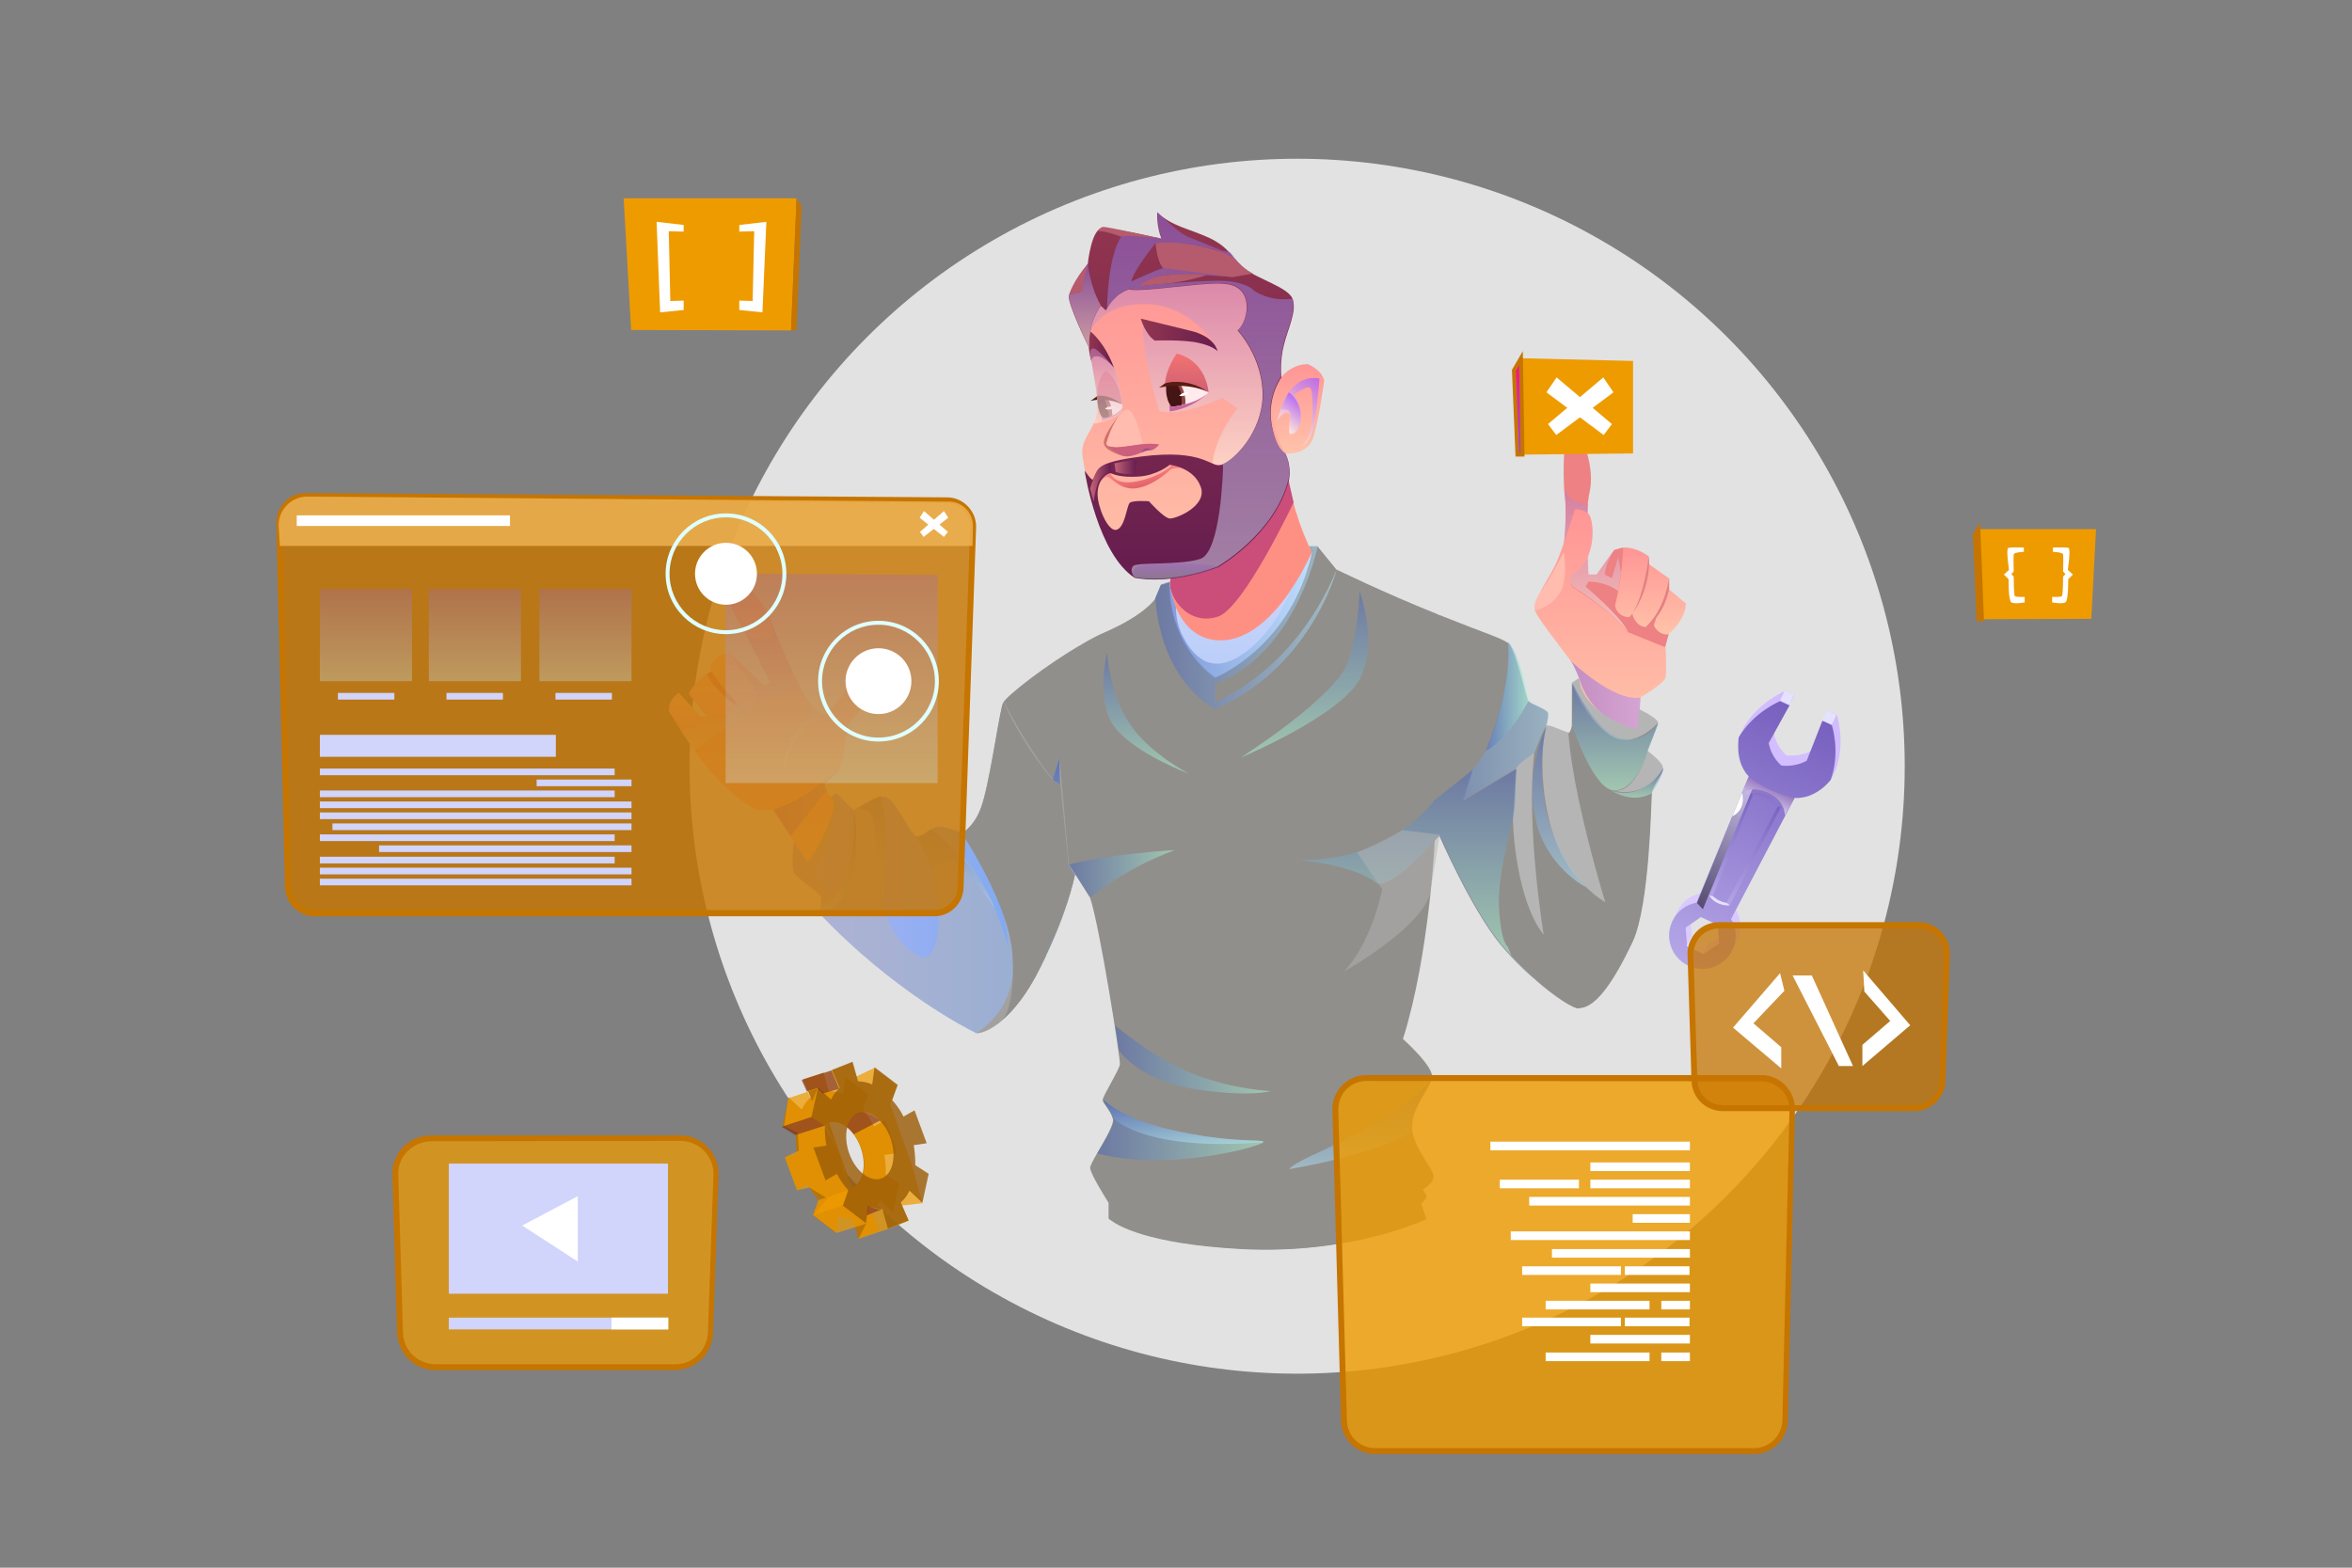 <?xml version="1.0" encoding="utf-8"?>
<!-- Generator: Adobe Illustrator 27.0.0, SVG Export Plug-In . SVG Version: 6.00 Build 0)  -->
<svg version="1.1" id="Layer_3" xmlns="http://www.w3.org/2000/svg" xmlns:xlink="http://www.w3.org/1999/xlink" x="0px" y="0px"
	 viewBox="0 0 600 400" style="enable-background:new 0 0 600 400;" xml:space="preserve">
<rect x="0" y="0" width="600" height="400" fill="#808080" stroke="none"/>
<style type="text/css">
	.st0{display:none;}
	.st1{display:inline;}
	.st2{fill:#F1F1F4;}
	.st3{fill:#E2E2E2;}
	.st4{fill:url(#SVGID_1_);}
	.st5{fill:url(#SVGID_00000106147466965100546890000016647407541729805451_);}
	.st6{fill:#E5E2FF;}
	.st7{fill:url(#SVGID_00000116218192080238648440000005402906014768427949_);}
	.st8{opacity:0.62;fill:url(#SVGID_00000160899088522171893160000001751106202995046031_);enable-background:new    ;}
	.st9{opacity:0.62;fill:url(#SVGID_00000117641794693391124190000003864577184004461731_);enable-background:new    ;}
	.st10{opacity:0.5;fill:url(#SVGID_00000058566442608403589220000007820799595648677792_);enable-background:new    ;}
	.st11{fill:#FFFFFF;}
	.st12{fill:#FE9083;}
	.st13{fill:#CB4D7A;}
	.st14{fill:#EE8183;}
	.st15{fill:url(#SVGID_00000174562843785549082920000010508700774110160005_);}
	.st16{opacity:0.6;fill:url(#SVGID_00000054267690121602938220000018265006124410497949_);enable-background:new    ;}
	.st17{fill:url(#SVGID_00000062891015792160534430000001244474538619174045_);}
	.st18{fill:#E28183;}
	.st19{opacity:0.91;fill:url(#SVGID_00000016069625872631668890000006706765186907890833_);enable-background:new    ;}
	.st20{fill:url(#SVGID_00000142151223555181883590000017600570106488986004_);}
	.st21{opacity:0.6;fill:url(#SVGID_00000089547292767779324580000003012749194390910137_);enable-background:new    ;}
	.st22{fill:url(#SVGID_00000065049934721571384900000002381356611450543024_);}
	.st23{fill:url(#SVGID_00000172398250915753047670000005447479819033820034_);}
	.st24{opacity:0.91;fill:url(#SVGID_00000050655645823389584460000007655129856462359741_);enable-background:new    ;}
	.st25{fill:#FFBCAF;}
	.st26{fill:url(#SVGID_00000040571202181950192690000003922236644670264991_);}
	.st27{opacity:0.5;fill:url(#SVGID_00000016048771139017117820000007604370512483285654_);enable-background:new    ;}
	.st28{fill:#918F8B;}
	.st29{opacity:0.5;fill:url(#SVGID_00000176728403237042013210000016257657885761546627_);enable-background:new    ;}
	.st30{fill:#B5B5B5;}
	.st31{fill:url(#SVGID_00000118392674728535944340000011534704845482090408_);}
	.st32{opacity:0.5;fill:#B5B5B5;enable-background:new    ;}
	.st33{opacity:0.5;fill:url(#SVGID_00000040549047093112500540000010102438387606235050_);enable-background:new    ;}
	.st34{opacity:0.5;fill:url(#SVGID_00000035516369675736221620000013463869687942834579_);enable-background:new    ;}
	.st35{opacity:0.5;fill:url(#SVGID_00000139287976366873243430000003429922958652409250_);enable-background:new    ;}
	.st36{opacity:0.5;fill:url(#SVGID_00000178912229912376629090000005169979887596659611_);enable-background:new    ;}
	.st37{opacity:0.5;fill:url(#SVGID_00000126296278077926054320000014035200995302370197_);enable-background:new    ;}
	.st38{opacity:0.5;fill:url(#SVGID_00000035527116442113683610000003074665528845987260_);enable-background:new    ;}
	.st39{opacity:0.76;fill:url(#SVGID_00000179619956656574144990000004616962213972619198_);enable-background:new    ;}
	.st40{opacity:0.5;fill:url(#SVGID_00000036933370081793641470000016337499284605116321_);enable-background:new    ;}
	.st41{opacity:0.3;fill:url(#SVGID_00000096058687985855858770000002522382385305383813_);enable-background:new    ;}
	.st42{opacity:0.5;fill:url(#SVGID_00000050661306608640699140000002886198244754146471_);enable-background:new    ;}
	.st43{opacity:0.5;fill:url(#SVGID_00000043444569069693524860000002298344181603933103_);enable-background:new    ;}
	.st44{opacity:0.5;fill:url(#SVGID_00000135685817501857603360000000577054099222965129_);enable-background:new    ;}
	.st45{opacity:0.5;fill:url(#SVGID_00000031196915105082073350000014152179678095743115_);enable-background:new    ;}
	.st46{opacity:0.5;fill:url(#SVGID_00000181797894236220761870000015371849905184991668_);enable-background:new    ;}
	.st47{opacity:0.3;fill:url(#SVGID_00000160889426271496113580000014564229422530270852_);enable-background:new    ;}
	.st48{opacity:0.5;fill:url(#SVGID_00000048495671148732576180000016185282731107745934_);enable-background:new    ;}
	.st49{opacity:0.5;fill:url(#SVGID_00000140734405415194911410000018343774354902450861_);enable-background:new    ;}
	.st50{fill:url(#SVGID_00000034086780929093537050000001523628942745702302_);}
	.st51{fill:url(#SVGID_00000016036172307925373560000001902792751620867492_);}
	.st52{fill:url(#SVGID_00000173870632337799025430000011707670636320721298_);}
	.st53{opacity:0.6;fill:url(#SVGID_00000084526655194679214390000000015262373221061516_);enable-background:new    ;}
	.st54{fill:url(#SVGID_00000150790313068226776580000014517346658513927099_);}
	.st55{fill:url(#SVGID_00000092419006839870442260000001874508002993673356_);}
	.st56{fill:url(#SVGID_00000085949164093615531010000015465013984309000576_);}
	.st57{fill:url(#SVGID_00000030487952223863571420000008455688608427062710_);}
	.st58{fill:#FFEBED;}
	.st59{fill:#914343;}
	.st60{fill:#451414;}
	.st61{fill:#571D0F;}
	.st62{fill:#C6659C;}
	.st63{fill:#CB5F7D;}
	.st64{fill:#9F4A8B;}
	.st65{opacity:0.6;fill:url(#SVGID_00000142854561496710971420000015787553354272293311_);enable-background:new    ;}
	.st66{fill:url(#SVGID_00000174569785788148561990000005056573477325989037_);}
	.st67{fill:#D2726C;}
	.st68{opacity:0.6;fill:url(#SVGID_00000155132281893593383410000017234130230135485619_);enable-background:new    ;}
	.st69{opacity:0.6;fill:url(#SVGID_00000057842651356071693900000000659705479587674556_);enable-background:new    ;}
	.st70{opacity:0.5;fill:url(#SVGID_00000024713528240886650030000000446609697240437137_);enable-background:new    ;}
	.st71{fill:#B55B6D;}
	.st72{opacity:0.8;fill:url(#SVGID_00000043459018514919615910000011311690241462512305_);enable-background:new    ;}
	.st73{opacity:0.8;fill:url(#SVGID_00000080188687510618068480000014822858748550509733_);enable-background:new    ;}
	.st74{fill:url(#SVGID_00000143575181364604560960000004671829056441977773_);}
	.st75{fill:url(#SVGID_00000036961735021274811900000005465803286921189513_);}
	.st76{opacity:0.81;fill:#C67500;enable-background:new    ;}
	.st77{fill:#9B4CA2;stroke:#C67500;stroke-miterlimit:10;}
	.st78{opacity:0.81;fill:#EFB454;enable-background:new    ;}
	.st79{opacity:0.3;fill:url(#SVGID_00000147179305750885783870000007124195708105922946_);enable-background:new    ;}
	.st80{opacity:0.3;fill:url(#SVGID_00000147903452237150592010000004885232444822395564_);enable-background:new    ;}
	.st81{opacity:0.3;fill:url(#SVGID_00000029047964585201297640000016798532373586247570_);enable-background:new    ;}
	.st82{opacity:0.3;fill:url(#SVGID_00000088132189844570847440000007197978014865057420_);enable-background:new    ;}
	.st83{fill:#D1D4FB;}
	.st84{fill:#E0FFFF;}
	.st85{fill:#EE9B00;}
	.st86{fill:url(#SVGID_00000036218032900171523430000011335131309081774987_);stroke:#C67500;stroke-miterlimit:10;}
	.st87{opacity:0.81;fill:#EE9B00;enable-background:new    ;}
	.st88{fill:#713DA2;stroke:#C67500;stroke-miterlimit:10;}
	.st89{opacity:0.73;fill:#C67500;enable-background:new    ;}
	.st90{fill:#403DA2;stroke:#C67500;stroke-miterlimit:10;}
	.st91{opacity:0.73;fill:#EE9B00;enable-background:new    ;}
	.st92{fill-rule:evenodd;clip-rule:evenodd;fill:#B77408;}
	.st93{opacity:0.73;fill-rule:evenodd;clip-rule:evenodd;fill:#EE9B00;enable-background:new    ;}
	.st94{opacity:0.81;enable-background:new    ;}
	.st95{fill-rule:evenodd;clip-rule:evenodd;fill:#9B5C08;}
	.st96{opacity:0.5;fill-rule:evenodd;clip-rule:evenodd;fill:#601734;enable-background:new    ;}
	.st97{fill-rule:evenodd;clip-rule:evenodd;fill:#EE9B00;}
	.st98{fill-rule:evenodd;clip-rule:evenodd;fill:#C67500;}
	
		.st99{fill-rule:evenodd;clip-rule:evenodd;fill:url(#SVGID_00000010301616011256999030000010842286947952670080_);stroke:#C67500;stroke-miterlimit:10;}
</style>
<g>
	<g class="st0">
		<g class="st1">
			<path class="st2" d="M452,204.7l-2.5,0.1l-0.1-2.1l-0.1,0l-0.7,2.1l-3.6,0.1c-0.7,0-1.2,0-1.7-0.2c-0.5-0.2-0.9-0.4-1.2-0.7
				c-0.3-0.3-0.5-0.7-0.7-1.1c-0.1-0.4-0.2-0.9-0.2-1.5l-0.1-1.8c0-0.5,0-1,0.2-1.5s0.3-0.8,0.6-1.1s0.6-0.6,1.1-0.7
				c0.5-0.2,1-0.3,1.7-0.3l6.7-0.2c0.2,0,0.3,0.1,0.4,0.4L452,204.7z M449.3,198.2c0,0,0-0.1-0.1-0.1c0,0-0.1-0.1-0.1-0.1l-4.1,0.1
				c-0.5,0-0.8,0.1-1,0.3c-0.2,0.2-0.3,0.6-0.3,1.1l0,1.5c0,0.5,0.1,0.9,0.3,1.1c0.2,0.2,0.6,0.3,1,0.3l4.3-0.1L449.3,198.2z"/>
			<path class="st2" d="M437,201.5l-3.5,0.1l-0.1-1.8l4.2-0.1l0-1.1c0,0,0-0.1,0-0.1s-0.1-0.1-0.1-0.1l-5.1,0.2
				c-0.1,0-0.1,0-0.1,0.1l0,1.2l-0.1,0l-2.4-0.8l-0.1-2.3c0-0.2,0.1-0.4,0.4-0.4l9.6-0.3c0.2,0,0.4,0.1,0.4,0.4l0.2,8.2
				c0,0.2-0.1,0.4-0.3,0.4l-9.9,0.3L430,203l7.5-0.2c0.1,0,0.2-0.1,0.2-0.2l-0.1-2.7l-0.1,0L437,201.5z"/>
			<path class="st2" d="M418.4,199l-0.1-1.8c0-0.3,0.1-0.4,0.4-0.4l7.9-0.2c0.8,0,1.4,0.1,1.7,0.5c0.4,0.3,0.5,0.8,0.6,1.5l0,0.6
				c0,0.3,0,0.6-0.1,0.9c-0.1,0.2-0.2,0.4-0.3,0.6s-0.4,0.3-0.6,0.4c-0.3,0.1-0.6,0.2-0.9,0.2l-5.3,0.8c-0.2,0-0.3,0.1-0.3,0.1
				c-0.1,0.1-0.1,0.2-0.1,0.3l0,0.2c0,0.2,0,0.3,0.1,0.4c0.1,0.1,0.2,0.1,0.4,0.1l7.1-0.2l0.1,2.3l-8,0.2c-0.5,0-0.9,0-1.2-0.1
				c-0.3-0.1-0.6-0.2-0.8-0.4c-0.2-0.2-0.4-0.4-0.5-0.7c-0.1-0.3-0.2-0.6-0.2-1l0-0.7c0-0.3,0-0.6,0.1-0.9c0.1-0.2,0.2-0.5,0.3-0.6
				c0.1-0.2,0.3-0.3,0.6-0.4c0.2-0.1,0.5-0.2,0.9-0.3l5.5-0.9c0.2,0,0.3-0.1,0.3-0.1s0.1-0.2,0.1-0.3l0-0.2c0-0.1,0-0.2-0.1-0.3
				c-0.1-0.1-0.2-0.1-0.4-0.1l-4.7,0.1c-0.1,0-0.1,0.1-0.1,0.2l0,1l-0.1,0L418.4,199z"/>
			<path class="st2" d="M414.9,205.8l-0.3-8.9l2.5-0.1l0.3,8.9L414.9,205.8z"/>
			<path class="st2" d="M405.5,203.6c0,0.1,0,0.1,0.1,0.1l4.2-0.1c0.5,0,0.8-0.1,1-0.4c0.2-0.2,0.3-0.6,0.3-1.1l0-1.6
				c0-0.3,0-0.5-0.1-0.7c-0.1-0.2-0.1-0.3-0.2-0.4c-0.1-0.1-0.2-0.2-0.4-0.2c-0.2,0-0.4-0.1-0.6,0l-4.3,0.1c-0.1,0-0.1,0-0.1,0.1
				l0,0.9l-0.1,0l-2.4-0.8l-0.1-1.9c0-0.2,0.1-0.4,0.3-0.4l6.7-0.2c0.7,0,1.2,0,1.7,0.2c0.5,0.2,0.9,0.4,1.2,0.7
				c0.3,0.3,0.5,0.7,0.7,1.1c0.1,0.4,0.2,0.9,0.2,1.5l0.1,1.8c0,0.5,0,1-0.2,1.5s-0.3,0.8-0.6,1.1c-0.3,0.3-0.6,0.6-1.1,0.7
				c-0.5,0.2-1,0.3-1.7,0.3l-6.7,0.2c-0.2,0-0.3-0.1-0.3-0.3l-0.1-4.4l2.5-0.1l0,0.1c0,0.1,0,0.2,0,0.4c0,0.1,0,0.3,0,0.4
				L405.5,203.6z"/>
			<path class="st2" d="M401.4,197.3c0.2,0,0.3,0.1,0.4,0.4l0.3,8.6l-2.3,0.1l-0.2-6.7c0-0.1-0.1-0.2-0.2-0.2l-0.1,0
				c-0.1,0-0.2,0.1-0.2,0.2l-3.3,6.5c-0.1,0.1-0.1,0.2-0.2,0.3c-0.1,0.1-0.2,0.1-0.4,0.1l-3.6,0.1c-0.2,0-0.3-0.1-0.4-0.3l-0.3-8.6
				l2.3-0.1l0.2,6.7c0,0.1,0.1,0.2,0.2,0.2l0.1,0c0.1,0,0.2-0.1,0.2-0.2l3.2-6.5c0.1-0.1,0.1-0.2,0.2-0.3c0.1-0.1,0.2-0.1,0.4-0.1
				L401.4,197.3z"/>
		</g>
	</g>
	<g>
		<ellipse class="st3" cx="330.9" cy="195.5" rx="155" ry="155"/>
	</g>
	<g>
		<g>
			
				<linearGradient id="SVGID_1_" gradientUnits="userSpaceOnUse" x1="-129.94" y1="185.989" x2="-129.94" y2="257.177" gradientTransform="matrix(-0.906 -0.423 0.423 -0.906 235.411 357.384)">
				<stop  offset="0" style="stop-color:#DBCCFF"/>
				<stop  offset="1" style="stop-color:#D1BBFF"/>
			</linearGradient>
			<path class="st4" d="M443.7,188.1c-0.2,1.5,0.4,4.2,3.6,7.5L434,227.9c-2.6,0.5-5,2.1-6.2,4.8c-2,4.2-0.2,9.3,4.1,11.3
				c4.2,2,9.3,0.2,11.3-4.1c1.2-2.6,1-5.5-0.4-7.8L459,201c4.7,0.3,7.1-1,8.1-2.1c0.2-0.2,1.2-2.5,1.2-2.5c2.6-7.1,0.3-14,0.3-14
				l-2.4-1.1l-4,10.2c-3.3,1.8-6.5,1.2-6.5,1.2l0,0c0,0-2.5-2-3.2-5.7l5.3-9.6l-2.4-1.1c0,0-6.7,2.7-10.6,9.3
				C444.9,185.6,443.8,187.8,443.7,188.1z M431.2,234.2l3.9-2.7l4.3,2l0.4,4.7l-3.9,2.7l-4.3-2L431.2,234.2z"/>
			
				<linearGradient id="SVGID_00000183954286128939360940000016453999128360202374_" gradientUnits="userSpaceOnUse" x1="-129.943" y1="183.212" x2="-129.943" y2="254.4" gradientTransform="matrix(-0.906 -0.423 0.423 -0.906 235.411 357.384)">
				<stop  offset="0" style="stop-color:#B5A6E7"/>
				<stop  offset="1" style="stop-color:#7760BF"/>
			</linearGradient>
			<path style="fill:url(#SVGID_00000183954286128939360940000016453999128360202374_);" d="M446.1,198.1l-13.3,32.2
				c-2.6,0.5-5,2.1-6.2,4.8c-2,4.2-0.2,9.3,4.1,11.3c4.2,2,9.3,0.2,11.3-4.1c1.2-2.6,1-5.5-0.4-7.8l16.2-30.9
				c5.6,0.3,9.2-4.6,9.2-4.6c2.6-7.1,0.3-14,0.3-14l-2.4-1.1l-4,10.2c-3.3,1.8-6.5,1.2-6.5,1.2l0,0c0,0-2.5-2-3.2-5.7l5.3-9.6
				l-2.4-1.1c0,0-6.7,2.7-10.6,9.3C443.7,188.1,442.3,194.1,446.1,198.1z M430,236.7l3.9-2.7l4.3,2l0.4,4.7l-3.9,2.7l-4.3-2
				L430,236.7z"/>
			
				<rect x="465.4" y="181.9" transform="matrix(0.423 -0.906 0.906 0.423 103.267 528.528)" class="st6" width="2.8" height="2.6"/>
			
				<rect x="454.7" y="176.8" transform="matrix(0.423 -0.906 0.906 0.423 101.604 515.907)" class="st6" width="2.8" height="2.6"/>
			
				<rect x="431.7" y="238.8" transform="matrix(0.423 -0.906 0.906 0.423 31.287 531.508)" class="st6" width="2.8" height="4.7"/>
			<g>
				
					<linearGradient id="SVGID_00000029747884587035693960000015608490944889661343_" gradientUnits="userSpaceOnUse" x1="-129.945" y1="200.911" x2="-129.945" y2="230.918" gradientTransform="matrix(-0.906 -0.423 0.423 -0.906 235.411 357.384)">
					<stop  offset="0" style="stop-color:#B5A6E7"/>
					<stop  offset="1" style="stop-color:#7760BF"/>
				</linearGradient>
				<path style="fill:url(#SVGID_00000029747884587035693960000015608490944889661343_);" d="M446.6,202.3L436,228.5
					c0,0,1.8,2.6,5.3,2.5l13.1-25.2C454.3,205.9,451.4,202.1,446.6,202.3z M447.2,202.7c1.1,0.1,2.2,0.5,3.2,1
					c1.4,0.7,2.5,1.5,3.1,2.1l-13.1,24.6c-0.6-0.1-1.2-0.3-1.8-0.5c-0.7-0.3-1.3-0.8-1.7-1.1L447.2,202.7z"/>
				<path class="st6" d="M437,228.7l-1-0.2c0,0,1.5,2.7,5.3,2.5l-0.8-0.6C440.5,230.4,438.6,230.2,437,228.7z"/>
				
					<linearGradient id="SVGID_00000019639288963109582710000005524022651987875973_" gradientUnits="userSpaceOnUse" x1="-134.203" y1="230.318" x2="-125.686" y2="230.318" gradientTransform="matrix(-0.906 -0.423 0.423 -0.906 235.411 357.384)">
					<stop  offset="0" style="stop-color:#8B8BE0"/>
					<stop  offset="1" style="stop-color:#A177B7"/>
				</linearGradient>
				
					<path style="opacity:0.62;fill:url(#SVGID_00000019639288963109582710000005524022651987875973_);enable-background:new    ;" d="
					M454.3,205.9l-0.8-0.1c0,0-2.2-2.3-6.4-3l-0.6-0.5c0,0,1.7-0.3,4.3,0.9C453.5,204.4,454.3,205.9,454.3,205.9z"/>
			</g>
			
				<linearGradient id="SVGID_00000064341217484700310790000003125425135238192308_" gradientUnits="userSpaceOnUse" x1="-129.944" y1="228.341" x2="-129.944" y2="233.495" gradientTransform="matrix(-0.906 -0.423 0.423 -0.906 235.411 357.384)">
				<stop  offset="0" style="stop-color:#FFFFFF"/>
				<stop  offset="1" style="stop-color:#A177B7"/>
			</linearGradient>
			
				<path style="opacity:0.62;fill:url(#SVGID_00000064341217484700310790000003125425135238192308_);enable-background:new    ;" d="
				M457.8,203.6c0,0-6.3-1.1-11.7-5.4l-1.7,4.1c0,0,1.9-1.9,6.2-0.2c5,2,4.7,6,4.7,6L457.8,203.6z"/>
			
				<linearGradient id="SVGID_00000109000891662197505620000007142382580229226418_" gradientUnits="userSpaceOnUse" x1="-125.44" y1="197.848" x2="-125.44" y2="230.928" gradientTransform="matrix(-0.906 -0.423 0.423 -0.906 235.411 357.384)">
				<stop  offset="0" style="stop-color:#000000"/>
				<stop  offset="1" style="stop-color:#FFFFFF"/>
			</linearGradient>
			<path style="opacity:0.5;fill:url(#SVGID_00000109000891662197505620000007142382580229226418_);enable-background:new    ;" d="
				M444.4,202.3c1.2-0.9,2.6-0.9,2.6-0.9L434.4,232l-1.5-1.6L444.4,202.3z"/>
			<path class="st11" d="M444.4,202.3c0,0,1.3,4.1-2.5,6L444.4,202.3z"/>
		</g>
	</g>
	<g>
		<g>
			<g>
				<path class="st12" d="M298.5,149.6c-0.1,0.4-0.1,0.7-0.1,0.7c0.5,2,1,3.9,1.7,5.7c2,5.6,4.4,9.6,6.2,12.1
					c1.6,2.1,2.7,3.2,2.7,3.2c14.6-4.6,21.8-18.9,24.5-25.9c0,0,0-0.1,0-0.1c0.5-1.3,0.9-2.4,1.1-3.1c0,0,0,0,0,0
					c0.2-0.6,0.2-0.9,0.2-0.9c-0.1-0.1-0.1-0.2-0.2-0.4l0-0.1c-0.2-0.5-0.5-1-0.7-1.5c-1.9-4.2-3.2-8.1-4-11.2
					c-0.7-2.6-1.1-4.6-1.3-5.7c-0.1-0.6-0.1-0.8-0.1-0.8l-6.8,3.6l-23.4,12.4c0.4,2.1,0.5,4.2,0.5,5.9c0,1.2,0,2.4-0.1,3.3
					c-0.1,1.2-0.2,2.1-0.3,2.7v0C298.6,149.6,298.5,149.6,298.5,149.6z"/>
				<path class="st13" d="M298.5,149.3c0,0.1,0,0.3,0,0.4c0,0.3,0.1,0.5,0.2,0.8c0,0,0,0,0,0c1.2,4.4,6,8.9,12.1,6.8
					c6.6-2.4,19.2-29.1,19.2-29.1l-1.3-5.7l-30,24.4l-0.3,2.3L298.5,149.3z"/>
			</g>
			<g>
				<g>
					<path class="st14" d="M398.2,144.4c0,0,1.8-10.1,1-17.6c-0.8-7.5,0.2-15.9,0.2-15.9s1.8-0.8,3.1,0c1.3,0.8,4.4,8.5,3,14.7
						c-1.4,6.2-0.3,21-0.3,21h2.1l4.5-6.3l2.2-0.6c0,0,12.7,12,12.5,19.1l-1.7,6.3l-15.7-0.5L399.1,153L398.2,144.4z"/>
					
						<linearGradient id="SVGID_00000102526351294717308650000007703702644310016151_" gradientUnits="userSpaceOnUse" x1="-61.076" y1="239.457" x2="-61.076" y2="261.581" gradientTransform="matrix(-1 0 0 -1 360 401.276)">
						<stop  offset="1.600000e-02" style="stop-color:#FFC2A9"/>
						<stop  offset="1" style="stop-color:#FF9595"/>
					</linearGradient>
					<path style="fill:url(#SVGID_00000102526351294717308650000007703702644310016151_);" d="M414.1,139.7c0,0-0.3,8-2.1,14.8
						c0,0,0.3,2.8,3.6,3l0.8-0.9c0,0,0.6,3.2,3.5,3.4l2.7-2.7l-0.7,2.3c0,0,1,2.4,3.6,2.3c0,0,4.4-3.4,4.6-7.9l-4.3-3.6v-2.8
						l-5.1-3.6l-0.1-2C420.6,141.9,417.6,139.6,414.1,139.7z"/>
					
						<linearGradient id="SVGID_00000013894339879974445490000011122842628046102442_" gradientUnits="userSpaceOnUse" x1="-47.145" y1="239.983" x2="-47.145" y2="276.604" gradientTransform="matrix(-1 0 0 -1 360 401.276)">
						<stop  offset="0" style="stop-color:#FFEADB"/>
						<stop  offset="0.994" style="stop-color:#C27CB6"/>
					</linearGradient>
					
						<path style="opacity:0.6;fill:url(#SVGID_00000013894339879974445490000011122842628046102442_);enable-background:new    ;" d="
						M399,124.7c0,0,0.8,1.9,1.9,2.7c1.1,0.8,4.2,1.3,4.2,1.3l0.1,17.9h2.1l4.5-6.3c0,0-2.3,3.6-2.4,6.3l1.8,0.9l1.6-5.4l0.7,3.9
						l-0.7,4.8c0,0-2.7-2.3-7.6-2.4l-0.7,1.3c0,0,8.8,7.3,10.9,11.6c0,0-4.4-5.5-14.3-11.7l-0.9-2.9l-1.3-7
						C398.9,139.7,400.1,129.6,399,124.7z"/>
					
						<linearGradient id="SVGID_00000106858506345081717240000018148786295335156637_" gradientUnits="userSpaceOnUse" x1="-48.333" y1="215.066" x2="-48.333" y2="271.526" gradientTransform="matrix(-1 0 0 -1 360 401.276)">
						<stop  offset="1.600000e-02" style="stop-color:#FFC2A9"/>
						<stop  offset="1" style="stop-color:#FF9595"/>
					</linearGradient>
					<path style="fill:url(#SVGID_00000106858506345081717240000018148786295335156637_);" d="M391.6,155.8
						c0.8,2.5,9.4,12.7,10.4,14.9c1,2.2,1.5,5.1,1.5,5.1c4.2,9.1,14.4,10.4,14.4,10.4l0.5-8.2c0,0,5.5-3.2,6.4-4.9l0,0l0.1-0.3
						c0.3-1.6,0-7.6,0-7.6l-9.6-3.9c-4.2-5.4-14.3-11.6-14.3-11.6l-0.5-2.8c7.3-3.6,6.1-14.4,4.8-15.7c-1.2-1.3-3.5-1.3-3.5-1.3
						s-2.7,8.7-4.4,12.8C395.9,146.6,390.8,153.3,391.6,155.8z"/>
					<path class="st18" d="M420.6,141.9c0,0-1.1,9.9-4.2,14.7c0,0,4-5,4.3-12.6L420.6,141.9z"/>
					<path class="st18" d="M425.8,147.5c0,0-1,8-6,12.5c0,0,4.4-2.2,6-9.7V147.5z"/>
					
						<linearGradient id="SVGID_00000054252851242211659090000000647729725105809325_" gradientUnits="userSpaceOnUse" x1="-58.43" y1="223.876" x2="-40.678" y2="223.876" gradientTransform="matrix(-1 0 0 -1 360 401.276)">
						<stop  offset="1.600000e-02" style="stop-color:#D1A1D6"/>
						<stop  offset="0.994" style="stop-color:#BD89C4"/>
					</linearGradient>
					
						<path style="opacity:0.91;fill:url(#SVGID_00000054252851242211659090000000647729725105809325_);enable-background:new    ;" d="
						M400.7,168.6c0,0,10.8,10.5,17.8,9.4l-0.5,8.2c0,0-11.4-1-15.1-13C402.9,173.3,401.6,169.8,400.7,168.6z"/>
				</g>
				<g>
					
						<linearGradient id="SVGID_00000043433959911730779590000014323645988369648814_" gradientUnits="userSpaceOnUse" x1="158.996" y1="180.676" x2="158.996" y2="256.177" gradientTransform="matrix(-1 0 0 -1 360 401.276)">
						<stop  offset="1.600000e-02" style="stop-color:#FFC2A9"/>
						<stop  offset="1" style="stop-color:#FF9595"/>
					</linearGradient>
					<path style="fill:url(#SVGID_00000043433959911730779590000014323645988369648814_);" d="M171.6,182.9c0,0,9.9,18.2,21.6,23.8
						h4l9.2,13.9c0,0,5.9-3.7,6.4-16c0,0-2.1-2.2-2.6-4.6c0,0,3.3-2.6,4.2-4.5c0.9-1.9,1.2-7.6,1.8-9.9s6-7.2,7.2-7.8
						s6.6-0.9,6.6-0.9s0.8-2,0-2.9c-0.8-0.9-9.2-4.2-13.8-1.1c0,0-0.3,2.4-0.8,3.7c-0.5,1.3-4.6,5.7-5.2,5.7c-0.6,0-3.4-2.3-4.6-4
						c-1.1-1.7-7.3-14.9-8.7-19.3c0-0.1,0-0.1,0-0.1c0-0.1-0.1-0.1-0.1-0.2c0-0.1,0-0.1,0-0.1c0,0,0,0,0-0.1
						c-1.1-3.9-7.8-11.2-11.3-13.3c0,0-1.5-0.4-2.3,1.5c0,0,2.8,8.1,5.8,12.9c0.5,0.8,1,1.8,1.6,2.8c0,0,0,0,0,0
						c2.5,4.6,5.4,10.7,5.8,11.6l0.1,0.1l-1.6,0.8l-4.3-4.1l-4.4-4.1l-10.1,10.6l1,1.3l3.1,4l-1.6,0.3l-3.7-4.1L171.6,182.9z"/>
					
						<linearGradient id="SVGID_00000136371317371932043810000006511818493747300009_" gradientUnits="userSpaceOnUse" x1="167.916" y1="204.866" x2="167.916" y2="242.375" gradientTransform="matrix(-1 0 0 -1 360 401.276)">
						<stop  offset="0" style="stop-color:#FFEADB"/>
						<stop  offset="0.994" style="stop-color:#C27CB6"/>
					</linearGradient>
					
						<path style="opacity:0.6;fill:url(#SVGID_00000136371317371932043810000006511818493747300009_);enable-background:new    ;" d="
						M174,186.8l3.2,4.7c0,0,17.5-13.5,21.2-14.6s5.2-0.4,5.2-0.4l3.9,5c0,0-7.2,6.4-7.8,15c0,0,2.4-10.9,10.6-14.1
						c-0.6,0-3.4-2.3-4.6-4c-1.1-1.7-7.3-14.9-8.7-19.3c0.2,0.8,0.5,2.2-0.2,3.4c-0.9,1.6-5.9,0.1-6.2,0c0,0,0,0,0,0l5.8,11.6
						l0.1,0.1l-1.6,0.8l-4.3-4.1l2.1,5l-15.6,2.8l3.1,4l-1.6,0.3L174,186.8z"/>
					
						<linearGradient id="SVGID_00000145039770955903050860000006946023291123162770_" gradientUnits="userSpaceOnUse" x1="175.315" y1="217.813" x2="175.315" y2="234.628" gradientTransform="matrix(-1 0 0 -1 360 401.276)">
						<stop  offset="0" style="stop-color:#FFB0B0"/>
						<stop  offset="0.984" style="stop-color:#FFC2A9"/>
					</linearGradient>
					<path style="fill:url(#SVGID_00000145039770955903050860000006946023291123162770_);" d="M186.1,166.7c0,0-3-0.4-5,3.5l0.4,1.3
						c0,0-3,0.6-5.8,5.4c0,0,2.5,4.6,8.8,6.7c0,0,2.9-0.8,3.4-3.3l-0.6-1.6l2.3,1.7c0,0,2.7,0.8,3.9-3.2L186.1,166.7z"/>
					
						<linearGradient id="SVGID_00000142146851287806667920000008675710520822846122_" gradientUnits="userSpaceOnUse" x1="185.069" y1="215.223" x2="185.069" y2="224.444" gradientTransform="matrix(-1 0 0 -1 360 401.276)">
						<stop  offset="0" style="stop-color:#FFB0B0"/>
						<stop  offset="0.984" style="stop-color:#FFC2A9"/>
					</linearGradient>
					<path style="fill:url(#SVGID_00000142146851287806667920000008675710520822846122_);" d="M170.7,181.6c0,0-0.6-2.9,2.5-4.8
						l6,6.6c0,0-0.2,2.1-2.8,2.6C176.4,186.1,172.3,184.7,170.7,181.6z"/>
					
						<linearGradient id="SVGID_00000088820064748149860430000012230681396376026534_" gradientUnits="userSpaceOnUse" x1="145.63" y1="196.845" x2="162.78" y2="196.845" gradientTransform="matrix(-1 0 0 -1 360 401.276)">
						<stop  offset="1.600000e-02" style="stop-color:#D1A1D6"/>
						<stop  offset="0.994" style="stop-color:#BD89C4"/>
					</linearGradient>
					
						<path style="opacity:0.91;fill:url(#SVGID_00000088820064748149860430000012230681396376026534_);enable-background:new    ;" d="
						M214.4,195.5c0,0-7,7.8-17.1,11.1l4.4,6.7l9.2-11.6l-0.6-1.7C210.2,200,213.9,197.2,214.4,195.5z"/>
					<path class="st18" d="M181.6,171.4c0,0,2.9,4.8,5.8,7.2l0.6,1.6c0,0-5.6-3.8-7.7-8.2C180.3,172,180.9,171.5,181.6,171.4z"/>
				</g>
				<path class="st25" d="M391.6,155.8c0,0,4.6-1,6.6-5c1.9-4.1,0.7-9.9,0.7-9.9s-3.6,7-5.4,9.4
					C391.6,152.6,391.1,155.3,391.6,155.8z"/>
			</g>
			<g>
				
					<linearGradient id="SVGID_00000170252450464294616620000012537959874676234680_" gradientUnits="userSpaceOnUse" x1="43.542" y1="224.826" x2="43.542" y2="260.436" gradientTransform="matrix(-1 0 0 -1 360 401.276)">
					<stop  offset="0" style="stop-color:#B4CDF8"/>
					<stop  offset="1" style="stop-color:#D3D6FB"/>
				</linearGradient>
				<path style="fill:url(#SVGID_00000170252450464294616620000012537959874676234680_);" d="M305,172.8c1.4,1.3,2.9,2.5,4.8,3.5
					c0,0,0.1,0.1,0.1,0.1c0,0,0,0,0.1-0.1l0,0c0.5-0.3,2.2-1.4,4.6-3.1c6.1-4.6,16.3-13.9,19.3-26.5c0,0,0,0,0-0.1
					c0.3-1.5,0.6-3,0.7-4.6c0,0,0,0,0,0c0-0.4,0.1-0.8,0.1-1.2c0,0-2,4.8-5.5,9.9c-4.1,6.1-10.4,12.7-17.8,12.7
					c-6.4,0-9.7-4.4-11.4-8.4c-0.7-1.7-1.1-3.4-1.4-4.6c0,0,0,0,0,0c-0.1-0.4-0.1-0.7-0.2-0.9v0c0-0.1,0-0.3,0-0.4
					c-0.1-0.4-0.1-0.7-0.1-0.7S296,163.8,305,172.8z"/>
				
					<linearGradient id="SVGID_00000177479504163492893440000003941650499625955745_" gradientUnits="userSpaceOnUse" x1="25.21" y1="242.666" x2="61.874" y2="242.666" gradientTransform="matrix(-1 0 0 -1 360 401.276)">
					<stop  offset="0" style="stop-color:#B2E8FF"/>
					<stop  offset="1" style="stop-color:#4964BB"/>
				</linearGradient>
				
					<path style="opacity:0.5;fill:url(#SVGID_00000177479504163492893440000003941650499625955745_);enable-background:new    ;" d="
					M305,172.8c1.4,1.3,2.9,2.5,4.8,3.5h0.1l0.1,0l0,0c0.5-0.3,2.2-1.4,4.6-3.1c6.1-4.6,16.3-13.9,19.3-26.5c0,0,0,0,0-0.1
					c0.3-1.5,0.6-3,0.7-4.6c0,0,0,0,0,0c0-0.4,0.1-0.8,0.1-1.2c0,0-2,4.8-5.5,9.9c0,0-4,11.1-12.8,16.6c-4.4,2.8-7.7,2.4-10.1,0.7
					c-2.4-1.6-4-4.4-5-6.5c-0.9-2.1-1.2-4.1-1.3-5.6c0-0.3,0-0.6,0-0.9c-0.7-1.7-1.1-3.4-1.4-4.6c0,0,0,0,0,0
					c-0.1-0.4-0.1-0.7-0.2-0.9v0c0-0.1,0-0.3,0-0.4c-0.1-0.4-0.1-0.7-0.1-0.7S296,163.8,305,172.8z"/>
				<path class="st28" d="M248.9,263.5c0.1,0,0.2,0.1,0.2,0.1c0.8,0.1,3.4-0.5,6.7-3.4l0,0c0,0,0,0,0,0c0,0,0,0,0,0
					c2.8-2.5,6.2-6.5,9.5-13.2c6.7-13.4,8.6-22.3,8.9-23.9l0-0.2l3.9,6.2c2.6,8,7.7,41,7.6,42.4c-0.1,1.4-4.5,8.3-4.4,9.2
					c0,0,0,0,0,0c0.1,0.9,2.1,2.8,2.6,4.8c0.4,1.4-2.3,5.7-4.1,8.9v0c-1,1.7-1.7,3.1-1.7,3.6c0,1.5,4.7,8.9,4.7,8.9v4l0.1,0.1
					l0.2,0.2l0.2,0.1c1.8,1.4,9.4,6.1,33.3,7.4c28.2,1.5,47.1-7.6,47.1-7.6l-1.4-3.9c0,0,1.3-1.1,1.4-1.7c0.1-0.6-1-1.9-1-1.9
					s2.8-1.5,2.8-3.4c0-1.9-5.7-7.8-5.5-12.8c0.2-5,4.5-9.5,5.1-12.3s-7.4-9.9-7.4-9.9c6.8-21.6,8.1-50.6,8.1-50.6l1.3-1.5
					c0,0,8.1,18.6,15.5,27.7c0.9,1.1,1.8,2.1,2.8,3.2c2.1,2.2,4.2,4.3,6.4,6.1c5.1,4.5,9.8,7.4,11,7.2c1.9-0.4,9.5-15.4,9.1-30.7
					c-0.2-7.3-4.6-15.5-9.1-22c-0.5-0.7-1-1.4-1.5-2.1c-3.2-4.4-6.4-7.9-7.8-9.4c-0.6-0.6-0.9-0.9-0.9-0.9s1-3.4,1.8-6.3
					c0-0.1,0-0.1,0-0.2c0,0,0-0.1,0-0.1c0-0.1,0-0.1,0-0.1c0.4-1.8,0.7-3.3,0.4-3.7c-0.6-1-4.3-2.1-4.9-2.9
					c-0.6-0.8-3.3-13.5-5.3-14.9c-1.9-1.3-5.4-2.3-16.7-6.8c-0.6-0.2-1.1-0.4-1.7-0.7c-12.8-5.1-25.3-11.2-25.3-11.2l-4.8-5.9h-2.1
					l0.7,1.5l0,0.1c-0.3,1.5-0.7,3-1.2,4.4c0,0,0,0.1,0,0.1c-6.6,20.8-23.6,27.5-23.6,27.5c-11.8-8.7-11.6-22.5-11.6-22.5v-1.9
					l-2.2,0.7l-1.5,3.6c0,0-2.6,4-12.7,8.4c-1.8,0.8-3.6,1.7-5.6,2.9c-9.3,5.3-19.6,13.4-20.4,15.1c-0.1,0.2-0.2,0.5-0.3,0.9v0
					c-1.1,4.3-3.3,20.3-5.4,26c-1.3,3.6-3.4,5.5-4.9,6.6c0,0,0,0,0,0c-1.1,0.8-1.9,1-1.9,1c-0.2,0.9-0.3,1.8-0.4,2.6
					C238.8,243.6,247,262.2,248.9,263.5z"/>
				
					<linearGradient id="SVGID_00000052798925569518272480000000665971569277033656_" gradientUnits="userSpaceOnUse" x1="-41.41" y1="194.361" x2="2.29" y2="194.361" gradientTransform="matrix(-1 0 0 -1 360 401.276)">
					<stop  offset="0" style="stop-color:#B2E8FF"/>
					<stop  offset="1" style="stop-color:#4964BB"/>
				</linearGradient>
				
					<path style="opacity:0.5;fill:url(#SVGID_00000052798925569518272480000000665971569277033656_);enable-background:new    ;" d="
					M357.7,211.8l8.2,2.8l1.3-1.5c0,0,8.1,18.6,15.5,27.7c0.9,1.1,1.8,2.1,2.8,3.2c2.1,2.2,4.2,4.3,6.4,6.1l6.3-27.1l3.2-20.6
					c-3.2-4.4-6.4-7.9-7.8-9.4c-0.6-0.6-0.9-0.9-0.9-0.9s1-3.4,1.8-6.3c0-0.1,0-0.1,0-0.2c0,0,0-0.1,0-0.1c0-0.1,0-0.1,0-0.1
					c0.4-1.8,0.7-3.3,0.4-3.7c-0.6-1-4.3-2.1-4.9-2.9c-0.6-0.8-3.3-13.5-5.3-14.9c0,0,1.3,12.2-5.7,27.8l-3.4,4.8l-10,8
					C365.6,204.4,361.8,209.5,357.7,211.8z"/>
				<path class="st30" d="M381.5,233.9c1.8,13.1,21.3,23.2,21.3,23.2c4.4,0,9.2-7.6,13.6-16.9c4.4-9.4,4.7-36.2,4.9-37.9
					c0.2-1.7,2.7-5,2.9-6.4c0.1-1.4-4-4.4-4-4.4l0-0.1l0-0.1c0.4-0.9,2.9-6.1,2.7-7.1c-0.2-1-4.8-3.3-4.8-3.3l-0.3,5.1
					c0,0-10.8-2-14.4-10.4l-0.6-2.6l-1.8,1.2v11c0,0-0.4,1.7-0.9,1.7s-4.8-2.1-5.6-1.8c-0.9,0.3-1.8,6.2-2.9,6.9
					c-1.2,0.8-4.3,2.9-4.8,4c-0.2,0.5-0.2,2.2-0.2,4.1c0,2.4,0,5.3-0.4,6.9C385.5,210.3,379.8,220.8,381.5,233.9z"/>
				
					<linearGradient id="SVGID_00000112598732188700565150000009755862748596956313_" gradientUnits="userSpaceOnUse" x1="101.53" y1="168.29" x2="157.836" y2="168.29" gradientTransform="matrix(-1 0 0 -1 360 401.276)">
					<stop  offset="0" style="stop-color:#81AAF1"/>
					<stop  offset="1" style="stop-color:#AEB3F3"/>
				</linearGradient>
				<path style="fill:url(#SVGID_00000112598732188700565150000009755862748596956313_);" d="M202.6,222.7c0.9,1.4,5.3,4.3,6.4,5.4
					c1.1,1.1,0,4.9,0,4.9c18.6,19.7,37.9,29.6,39.9,30.5c0.1,0,0.2,0.1,0.2,0.1c11.7-7.8,10.7-20.8,6.8-31.6
					c-3.7-10.4-10-19-10.3-19.4l0,0c0,0,0,0,0,0c-0.2-0.1-3.5-1.5-5.9-1.6c-0.8-0.1-1.5,0.2-2.2,0.7c-1.4,0.9-2.6,2.3-3.8,1.7
					c-1.7-0.9-5.5-9.9-8.1-10.1c-1.8-0.2-4.3,1.7-6,2.7c-0.7,0.5-1.3,0.8-1.6,0.7c-0.9-0.2-4.2-4.1-4.4-4.2c-0.2-0.1-1.7,1-1.7,1
					l1,1.3c-1.6,9.1-6.8,15.2-6.8,15.2l-3.5-5.1C202.6,214.8,201.7,221.3,202.6,222.7z"/>
				<path class="st32" d="M202.6,222.7c0.9,1.4,5.3,4.3,6.4,5.4c1.1,1.1,0,4.9,0,4.9c18.6,19.7,37.9,29.6,39.9,30.5
					c0.1,0,0.2,0.1,0.2,0.1c1.5,0.2,8.9-1.9,16.3-16.7c6.7-13.4,8.6-22.3,8.9-23.9l0-0.2l-1.6-2.2l-2.4-27.3l-1.7,5.5
					c-6.4-7.8-12.5-19.7-12.5-19.7l-0.3,0.9v0c-1.1,4.3-3.3,20.3-5.4,26c-1.3,3.6-3.4,5.5-4.9,6.6l0,0l0,0
					c5.9,5.4,8.9,13.2,10.3,19.4c1.3,5.7,1.4,10,1.4,10s-1.6-7.7-6.8-17c-1.9-3.4-4.6-6.4-7.3-8.9c-2-1.9-4.1-3.4-5.7-4.6
					c-1.4,0.9-2.6,2.3-3.8,1.7c7.8,11.7,7.6,34.9,0.3,30.5c-7.3-4.4-9-13.8-9-13.8c1.7-11.4,1.2-24.3-0.2-26.8
					c-1.7,0.1-6.5,3.5-6.8,3.4C218.3,220,212,229,212,229l-4.2-6.4c6.1-10.2,5.6-20.2,5.6-20.2c-0.2-0.1-1.7,1-1.7,1l1,1.3
					c-1.6,9.1-6.8,15.2-6.8,15.2l-3.5-5.1C202.6,214.8,201.7,221.3,202.6,222.7z"/>
				<path class="st28" d="M283,306.8v4l0.1,0.1l0.2,0.2l0.2,0.1c1.8,1.4,9.4,6.1,33.3,7.4c28.2,1.5,47.1-7.6,47.1-7.6l-1.4-3.9
					c0,0,1.3-1.1,1.4-1.7c0.1-0.6-1-1.9-1-1.9s2.8-1.5,2.8-3.4c0-1.7-4.6-6.7-5.4-11.3c-0.1-0.5-0.1-1-0.1-1.5
					c0.2-5,4.5-9.4,5.1-12.3c0,0,0,0,0,0c0.6-2.8-7.4-9.9-7.4-9.9c6.8-21.6,8.1-50.6,8.1-50.6l1.3-1.5c0,0,8.1,18.6,15.5,27.7
					c7.4,9.1,18.2,16.9,20.1,16.5c4.4,0,9.2-7.6,13.6-16.9c4.4-9.4,4.7-36.2,4.9-37.9c0.2-1.7,2.7-5,2.9-6.4
					c-4.7,8.1-12.3,5.8-12.3,5.8c5.5,0.1,8.3-10.1,8.3-10.1l0-0.1l0-0.1l2.7-7.1c-0.3,0.3-6.5,7.3-12.6,3c-6.2-4.4-9.4-13-9.4-13v11
					c0,0-0.4,1.7-0.9,1.7c0.4,5.1,1.4,11.2,2.7,17.3c2.8,13.1,6.7,25.8,6.7,25.8s-10.4-5.7-14.1-20.1c-1.8-6.9-2-12.9-1.9-17.2
					c0.1-3.7,0.6-6.3,0.8-7.2c0-0.1,0-0.1,0-0.2c0,0,0-0.1,0-0.1c0,0,0,0,0-0.1l-1,2.1l-1.9,4.8c-2.2,18.5,2.4,46.3,2.4,46.3
					c-6.7-8.3-8.1-26.8-7.8-31.3c0.1-2.1,0.3-4.8,0.4-6.9c0.1-2.4,0.2-4.1,0.2-4.1l-13.7,8.2l2.5-8l-10,8c0,0-9,10.8-18.2,12.1
					c-9.2,1.3-43.1,0.5-43.1,0.5s29.4,1.9,38,4.4s10.2,5.4,10.2,5.4c-6.2,31.6-40.6,42.2-41.6,42.6c31.2-4.7,45.7-31.2,45.7-31.2
					s0.5,14.9-1.9,20.6c-2.4,5.7-16.5,19.6-34.7,22.5c-1.5,0.2-3,0.4-4.5,0.5c-15.3,0.7-28-7.1-29.3-8c-0.1,0-0.1-0.1-0.1-0.1
					s0,0,0,0c0.5,0.8,6.8,9.6,32.2,10.6c1.5,0.1,3,0,4.5,0c0,0,0,0,0,0c23.5-1,35.5-16.7,35.5-16.7s8.7,4.7,3.1,11.6
					c-0.1,0.1-0.1,0.1-0.2,0.2c-1.6,1.9-5.2,4.2-9.5,6.6c-0.1,0.1-0.2,0.1-0.4,0.2c-5.2,2.9-11.2,5.8-15.9,8.2c0,0,0,0-0.1,0
					c-2.9,1.5-5.2,2.8-6.5,3.7c0,0,0,0,0,0c-1.3,1-1.6,1.6-0.3,1.7c6.6,0.8,31.5-4.7,32.5-3.2c1,1.5-1.2,5.4-1.2,5.4
					c-22.8,11.3-71.7,5.7-73.2,5.6c40.9,10.5,74.4-2.8,74.4-2.8l-1.1,3.9c0,0-18.2,6.3-39.7,6.8c-21.5,0.5-34.9-5-34.9-5L283,306.8z
					"/>
				
					<linearGradient id="SVGID_00000063610880259086852860000002189057218451805613_" gradientUnits="userSpaceOnUse" x1="60.305" y1="178.334" x2="87.323" y2="178.334" gradientTransform="matrix(-1 0 0 -1 360 401.276)">
					<stop  offset="0" style="stop-color:#B2FFD5"/>
					<stop  offset="1" style="stop-color:#4964BB"/>
				</linearGradient>
				
					<path style="opacity:0.5;fill:url(#SVGID_00000063610880259086852860000002189057218451805613_);enable-background:new    ;" d="
					M299.7,216.9c0,0-16.3,0.9-27,3.7l5.5,8.4C278.2,229,286.6,221.7,299.7,216.9z"/>
				
					<linearGradient id="SVGID_00000112634684081534743870000006097324963150193855_" gradientUnits="userSpaceOnUse" x1="35.8" y1="130.917" x2="75.506" y2="130.917" gradientTransform="matrix(-1 0 0 -1 360 401.276)">
					<stop  offset="0" style="stop-color:#B2FFD5"/>
					<stop  offset="1" style="stop-color:#4964BB"/>
				</linearGradient>
				
					<path style="opacity:0.5;fill:url(#SVGID_00000112634684081534743870000006097324963150193855_);enable-background:new    ;" d="
					M284.5,261.7c0,0,10.1,8.5,20.1,12.4s19.6,4.3,19.6,4.3s-5.7,1.7-19.9-0.6c-14.1-2.3-18.9-9.9-18.9-9.9L284.5,261.7z"/>
				
					<linearGradient id="SVGID_00000021841472108532761210000015683020245861279108_" gradientUnits="userSpaceOnUse" x1="37.639" y1="112.964" x2="80.06" y2="112.964" gradientTransform="matrix(-1 0 0 -1 360 401.276)">
					<stop  offset="0" style="stop-color:#B2FFD5"/>
					<stop  offset="1" style="stop-color:#4964BB"/>
				</linearGradient>
				
					<path style="opacity:0.5;fill:url(#SVGID_00000021841472108532761210000015683020245861279108_);enable-background:new    ;" d="
					M279.9,294.3L279.9,294.3c18.8,4.9,42.6-2.1,42.4-2.9s-6.5,0.4-21.2-2.6c-14.2-2.9-19.4-7.9-19.7-8.2c0.1,0.9,2.1,2.8,2.6,4.8
					C284.5,286.8,281.8,291.1,279.9,294.3z"/>
				
					<linearGradient id="SVGID_00000135659610569177060310000015541547277052677273_" gradientUnits="userSpaceOnUse" x1="1.13" y1="157.416" x2="1.13" y2="205.026" gradientTransform="matrix(-1 0 0 -1 360 401.276)">
					<stop  offset="0" style="stop-color:#B2FFD5"/>
					<stop  offset="1" style="stop-color:#4964BB"/>
				</linearGradient>
				
					<path style="opacity:0.5;fill:url(#SVGID_00000135659610569177060310000015541547277052677273_);enable-background:new    ;" d="
					M331,219.4c16,1.6,20.4,6.1,20.4,6.1c4.5,0.6,14.6-11,14.6-11l1.3-1.5c0,0,8.1,18.6,15.5,27.7c0.9,1.1,1.8,2.1,2.8,3.2l-1-2.4
					c0,0-1.7-0.8-2.2-9.9c-0.5-9,3.8-22.5,3.8-24.3s0.7-11.1,0.7-11.1l-13.7,8.2l2.5-8l-10,8c0,0-3.9,5.9-13.8,10.8
					C342.5,219.8,332.1,219.5,331,219.4z"/>
				<path class="st32" d="M367.3,213l-9.6-1.2c0,0-3.8,2.5-11.5,5.7l6.4,9.4c0,0-2.5,13.4-9.8,21c0,0,19.3-10.7,22-19.8L367.3,213z"
					/>
				
					<linearGradient id="SVGID_00000101816329722913473790000014881301225991396235_" gradientUnits="userSpaceOnUse" x1="-52.075" y1="199.548" x2="-52.075" y2="226.816" gradientTransform="matrix(-1 0 0 -1 360 401.276)">
					<stop  offset="0" style="stop-color:#B2FFD5"/>
					<stop  offset="1" style="stop-color:#4964BB"/>
				</linearGradient>
				
					<path style="opacity:0.5;fill:url(#SVGID_00000101816329722913473790000014881301225991396235_);enable-background:new    ;" d="
					M423.1,184.4l-2.7,7.2c0,0-2.8,9.7-8.3,10.1s-10.9-16.3-10.9-16.3v-11c0,0,5.9,12.6,12.2,14
					C419.7,189.9,423.1,184.4,423.1,184.4z"/>
				
					<linearGradient id="SVGID_00000151525331582929199330000007124050219739679109_" gradientUnits="userSpaceOnUse" x1="-30.01" y1="223.56" x2="-19.021" y2="223.56" gradientTransform="matrix(-1 0 0 -1 360 401.276)">
					<stop  offset="0" style="stop-color:#B2FFD5"/>
					<stop  offset="1" style="stop-color:#4964BB"/>
				</linearGradient>
				
					<path style="opacity:0.5;fill:url(#SVGID_00000151525331582929199330000007124050219739679109_);enable-background:new    ;" d="
					M390,178.7c0,0-4.9,9.8-11,12.9c0,0,7.2-17.5,5.7-27.8C384.7,163.8,387.4,165.5,390,178.7z"/>
				
					<linearGradient id="SVGID_00000168813193561514146070000002527549273248970667_" gradientUnits="userSpaceOnUse" x1="89.448" y1="157.416" x2="89.448" y2="207.956" gradientTransform="matrix(-1 0 0 -1 360 401.276)">
					<stop  offset="0" style="stop-color:#B2E8FF"/>
					<stop  offset="1" style="stop-color:#4964BB"/>
				</linearGradient>
				
					<path style="opacity:0.76;fill:url(#SVGID_00000168813193561514146070000002527549273248970667_);enable-background:new    ;" d="
					M270.3,193.3l-1.7,5.5l-1.7,45.1c0,0,4.4-8.6,7.4-20.8l-1.6-2.4C272.7,220.6,270,203.6,270.3,193.3z"/>
				
					<linearGradient id="SVGID_00000039830120358366257670000007070397605392471468_" gradientUnits="userSpaceOnUse" x1="146.268" y1="168.286" x2="146.268" y2="194.696" gradientTransform="matrix(-1 0 0 -1 360 401.276)">
					<stop  offset="0" style="stop-color:#B2E8FF"/>
					<stop  offset="1" style="stop-color:#4964BB"/>
				</linearGradient>
				
					<path style="opacity:0.5;fill:url(#SVGID_00000039830120358366257670000007070397605392471468_);enable-background:new    ;" d="
					M217.9,206.6c0,0,1,22.1-8.4,24L209,233C209,233,221.2,232.5,217.9,206.6z"/>
				
					<linearGradient id="SVGID_00000023245831740700763700000000455794137699264897_" gradientUnits="userSpaceOnUse" x1="116.316" y1="169.466" x2="116.316" y2="189.656" gradientTransform="matrix(-1 0 0 -1 360 401.276)">
					<stop  offset="0" style="stop-color:#B2E8FF"/>
					<stop  offset="1" style="stop-color:#4964BB"/>
				</linearGradient>
				
					<path style="opacity:0.3;fill:url(#SVGID_00000023245831740700763700000000455794137699264897_);enable-background:new    ;" d="
					M233.6,213.3c0,0,0.4,0.8,3.8-1.7c0,0,11.8,8.4,16.4,20.2c0,0-7.3-10.9-11.2-12s-4.8,3.2-4.8,3.2S236.2,216.8,233.6,213.3z"/>
				
					<linearGradient id="SVGID_00000110466237706389008050000003915591177393110163_" gradientUnits="userSpaceOnUse" x1="-57.783" y1="197.808" x2="-57.783" y2="205.306" gradientTransform="matrix(-1 0 0 -1 360 401.276)">
					<stop  offset="0" style="stop-color:#B2FFD5"/>
					<stop  offset="1" style="stop-color:#4964BB"/>
				</linearGradient>
				
					<path style="opacity:0.5;fill:url(#SVGID_00000110466237706389008050000003915591177393110163_);enable-background:new    ;" d="
					M424.3,196c0,0-4.6,8.4-13.1,5.8c0,0,5.1,3.4,10.2,0.6C421.5,202.4,424.6,196.9,424.3,196z"/>
				
					<linearGradient id="SVGID_00000000916646567511337440000011197009286269483936_" gradientUnits="userSpaceOnUse" x1="-37.754" y1="174.949" x2="-37.754" y2="215.926" gradientTransform="matrix(-1 0 0 -1 360 401.276)">
					<stop  offset="0" style="stop-color:#B2E8FF"/>
					<stop  offset="1" style="stop-color:#4964BB"/>
				</linearGradient>
				
					<path style="opacity:0.5;fill:url(#SVGID_00000000916646567511337440000011197009286269483936_);enable-background:new    ;" d="
					M394.5,185.4c0,0-6.3,23.4,10.1,41c0,0-10.6-5.4-13-18C389.2,195.7,394.5,185.4,394.5,185.4z"/>
				
					<linearGradient id="SVGID_00000047745545001437530680000015221938623405847480_" gradientUnits="userSpaceOnUse" x1="67.67" y1="203.792" x2="67.67" y2="234.628" gradientTransform="matrix(-1 0 0 -1 360 401.276)">
					<stop  offset="0" style="stop-color:#B2FFD5"/>
					<stop  offset="1" style="stop-color:#4964BB"/>
				</linearGradient>
				
					<path style="opacity:0.5;fill:url(#SVGID_00000047745545001437530680000015221938623405847480_);enable-background:new    ;" d="
					M282.4,166.6c0,0,0.7,10.6,5.8,18.1c5.1,7.6,15.1,12.7,15.1,12.7s-12.6-4.6-18.4-11.2C279.1,179.8,282.4,166.6,282.4,166.6z"/>
				
					<linearGradient id="SVGID_00000015345498544658640140000007967480168955408054_" gradientUnits="userSpaceOnUse" x1="27.272" y1="207.961" x2="27.272" y2="250.52" gradientTransform="matrix(-1 0 0 -1 360 401.276)">
					<stop  offset="0" style="stop-color:#B2FFD5"/>
					<stop  offset="1" style="stop-color:#4964BB"/>
				</linearGradient>
				
					<path style="opacity:0.5;fill:url(#SVGID_00000015345498544658640140000007967480168955408054_);enable-background:new    ;" d="
					M346.8,150.8c0,0,0,8.8-2.8,17.8c-2.8,9-27.5,24.7-27.5,24.7s25.4-10.6,30.4-20.1C351.7,163.8,346.8,150.8,346.8,150.8z"/>
				
					<linearGradient id="SVGID_00000047025656575845052650000004689951488188833961_" gradientUnits="userSpaceOnUse" x1="19.03" y1="241.196" x2="65.29" y2="241.196" gradientTransform="matrix(-1 0 0 -1 360 401.276)">
					<stop  offset="0" style="stop-color:#B2E8FF"/>
					<stop  offset="1" style="stop-color:#4964BB"/>
				</linearGradient>
				
					<path style="opacity:0.5;fill:url(#SVGID_00000047025656575845052650000004689951488188833961_);enable-background:new    ;" d="
					M294.7,152.7c0.8,9.3,3.6,15.8,6.6,20.1c4.2,6,8.7,8.1,8.7,8.1c4.5-2,8.4-4.4,11.8-7.1c14.3-11.4,18.9-27.2,19.2-28.5
					c-6,14.5-14.9,23.4-21.6,28.3c-5.4,4-9.4,5.5-9.4,5.5v-4.6c1.1-0.4,2.1-0.9,3.1-1.4c11.8-5.9,18-18.4,20.9-26.4c0,0,0,0,0-0.1
					c1.6-4.3,2.2-7.4,2.2-7.4h-2.1l0.7,1.5l0,0.1c-0.3,1.5-0.7,3-1.2,4.4c0,0,0,0.1,0,0.1c-6.6,20.8-23.6,27.5-23.6,27.5
					c-11.8-8.7-11.6-22.5-11.6-22.5v-1.9l-2.2,0.7L294.7,152.7z"/>
				
					<linearGradient id="SVGID_00000003105021409784648060000013268553418904673692_" gradientUnits="userSpaceOnUse" x1="137.952" y1="171.298" x2="137.952" y2="198.069" gradientTransform="matrix(-1 0 0 -1 360 401.276)">
					<stop  offset="0" style="stop-color:#B2E8FF"/>
					<stop  offset="1" style="stop-color:#4964BB"/>
				</linearGradient>
				
					<path style="opacity:0.3;fill:url(#SVGID_00000003105021409784648060000013268553418904673692_);enable-background:new    ;" d="
					M224.7,203.2c0,0,3.2,10.5,0.2,26.8c0,0-1.5-20.7-2.7-22.5s-4.3-0.9-4.3-0.9S222.9,203.8,224.7,203.2z"/>
				<path class="st28" d="M255.8,260.2c2.8-2.5,6.2-6.5,9.5-13.2c6.7-13.4,8.6-22.3,8.9-23.9l-1.6-2.4l-2.1-20.6l-2-1.2
					c0,0-7.1-7.9-12.5-19.7c-0.1,0.2-0.2,0.5-0.3,0.9v0c-1.1,4.3-3.3,20.3-5.4,26c-1.3,3.6-3.4,5.5-4.9,6.6c0,0,12.3,18.3,12.9,31.3
					C259,255.7,256.3,259.6,255.8,260.2z"/>
				
					<linearGradient id="SVGID_00000000909514052988831060000005334694685867514044_" gradientUnits="userSpaceOnUse" x1="12.95" y1="103.016" x2="12.95" y2="126.256" gradientTransform="matrix(-1 0 0 -1 360 401.276)">
					<stop  offset="0" style="stop-color:#B2E8FF"/>
					<stop  offset="1" style="stop-color:#4964BB"/>
				</linearGradient>
				
					<path style="opacity:0.5;fill:url(#SVGID_00000000909514052988831060000005334694685867514044_);enable-background:new    ;" d="
					M328.9,298.3c0,0,22.2-3.6,31.2-9.5c0,0,0,0,0,0c-0.1-0.5-0.1-1-0.1-1.5c0.2-5,4.5-9.4,5.1-12.3c-0.1,0.3-0.8,1.8-3.9,4.5
					c-2,1.7-5,3.9-9.5,6.6c-0.1,0.1-0.2,0.1-0.4,0.2c-6.4,3.8-11.9,6.3-15.9,8.2c0,0,0,0-0.1,0C331.9,296.2,329.6,297.3,328.9,298.3
					C328.9,298.2,328.9,298.3,328.9,298.3z"/>
				
					<linearGradient id="SVGID_00000078739344031361237910000009697366083757341081_" gradientUnits="userSpaceOnUse" x1="58.095" y1="109.4" x2="58.095" y2="120.686" gradientTransform="matrix(-1 0 0 -1 360 401.276)">
					<stop  offset="0" style="stop-color:#B2E8FF"/>
					<stop  offset="1" style="stop-color:#4964BB"/>
				</linearGradient>
				
					<path style="opacity:0.5;fill:url(#SVGID_00000078739344031361237910000009697366083757341081_);enable-background:new    ;" d="
					M281.5,280.6c0.1,0.9,2.1,2.8,2.6,4.8c0,0,8.1,8.6,38.3,6c-0.2-0.9-6.5,0.4-21.2-2.6C286.9,286,281.8,280.9,281.5,280.6z"/>
			</g>
			<g>
				
					<linearGradient id="SVGID_00000010270740413904425980000017156294275415619214_" gradientUnits="userSpaceOnUse" x1="57.597" y1="254.464" x2="57.597" y2="331.671" gradientTransform="matrix(-1 0 0 -1 360 401.276)">
					<stop  offset="1.600000e-02" style="stop-color:#FFC2A9"/>
					<stop  offset="1" style="stop-color:#FF9595"/>
				</linearGradient>
				<path style="fill:url(#SVGID_00000010270740413904425980000017156294275415619214_);" d="M291.1,146.4c0,0,9,2,18.9-2.8
					s18.2-18.9,18.8-22.5c0.5-3.5-3.8-12.8-3.8-20s3.5-19.6-2.4-26.3c-5.9-6.7-33.2-7.7-42.1,0.9c0,0-2.7,6.9-2.7,10.8
					c0,0.9,0.2,2.3,0.4,3.9c0.1,0.6,0.2,1.2,0.3,1.9c0.8,4.7,1.9,10.5,1.4,13c-0.2,0.9-0.5,1.7-0.8,2.5v0c-1.1,2.5-2.7,4.5-3,6.7
					C275.7,117.3,279.5,137.6,291.1,146.4z"/>
				
					<linearGradient id="SVGID_00000029754919163569811450000006902825285855312310_" gradientUnits="userSpaceOnUse" x1="28.816" y1="285.618" x2="28.816" y2="308.381" gradientTransform="matrix(-1 0 0 -1 360 401.276)">
					<stop  offset="1.600000e-02" style="stop-color:#FFC2A9"/>
					<stop  offset="1" style="stop-color:#FF9595"/>
				</linearGradient>
				<path style="fill:url(#SVGID_00000029754919163569811450000006902825285855312310_);" d="M325,99.1c0,0,2.5-6.1,8.6-6.2
					c0,0,3.6,1.4,4.2,4.2c0,0-1.3,9.9-2.8,14.6c-1.5,4.6-7.1,4-7.1,4S323.1,108.2,325,99.1z"/>
				
					<linearGradient id="SVGID_00000154402494569659289460000010062191689899217309_" gradientUnits="userSpaceOnUse" x1="68.329" y1="277.01" x2="69.284" y2="281.979" gradientTransform="matrix(-1 0 0 -1 360 401.276)">
					<stop  offset="0" style="stop-color:#E1616A"/>
					<stop  offset="1" style="stop-color:#FF8883"/>
				</linearGradient>
				<path style="fill:url(#SVGID_00000154402494569659289460000010062191689899217309_);" d="M301.4,119.4c0,0-2.1-0.2-2.9,0.5
					s-4.1,3.8-8.2,4.6c-4.1,0.9-6.8-2.6-7.7-2.8c-0.9-0.2-1.8,1.1-1.8,1.1s0.4-1.4,2.5-2.1c0,0,0.9,3.3,6.8,2.1s8.4-3.7,8.4-3.7
					l0.3-0.5C298.7,118.6,300.4,118.9,301.4,119.4z"/>
				
					<linearGradient id="SVGID_00000087391861998823354930000018024138526967058840_" gradientUnits="userSpaceOnUse" x1="59.714" y1="280.813" x2="59.714" y2="330.55" gradientTransform="matrix(-1 0 0 -1 360 401.276)">
					<stop  offset="0" style="stop-color:#FFEADB"/>
					<stop  offset="0.994" style="stop-color:#C27CB6"/>
				</linearGradient>
				
					<path style="opacity:0.6;fill:url(#SVGID_00000087391861998823354930000018024138526967058840_);enable-background:new    ;" d="
					M310.1,88.8l-0.1-0.6c0,0-5.9-10.3-17.5-10.6c-11.7-0.3-14.3,7-14.3,7l-2.2-3.3l4.9-10l34.2-0.6l8.3,6.7l1.1,16.5l-3.7,21.7
					l-9,4.8l-2.5-2.3c0.9-7.3,6.4-13.9,6.4-13.9l-3.9-2.7c0,0-10.1,4.9-16,3.4c0,0-4.4-12.9-4.2-22.4
					C291.5,82.6,306.6,84.8,310.1,88.8z"/>
				
					<linearGradient id="SVGID_00000042715526768023624880000008590073605413006491_" gradientUnits="userSpaceOnUse" x1="49.399" y1="315.849" x2="68.938" y2="315.849" gradientTransform="matrix(-1 0 0 -1 360 401.276)">
					<stop  offset="5.600000e-03" style="stop-color:#651D4F"/>
					<stop  offset="1" style="stop-color:#93364F"/>
				</linearGradient>
				<path style="fill:url(#SVGID_00000042715526768023624880000008590073605413006491_);" d="M310.6,89.6c0,0-0.6-3.7-6.9-5.2
					c-7-1.7-12.7-3.1-12.7-3.1s1.2,4.1,3.6,5.6c0,0,7.4-0.3,11.2,0.6C309.5,88.3,310.6,89.6,310.6,89.6z"/>
				
					<linearGradient id="SVGID_00000178923660287662374580000016329106096240009630_" gradientUnits="userSpaceOnUse" x1="75.858" y1="312.072" x2="82.279" y2="312.072" gradientTransform="matrix(-1 0 0 -1 360 401.276)">
					<stop  offset="5.600000e-03" style="stop-color:#651D4F"/>
					<stop  offset="1" style="stop-color:#93364F"/>
				</linearGradient>
				<path style="fill:url(#SVGID_00000178923660287662374580000016329106096240009630_);" d="M278.2,84.6c0,0,3.6,2.7,6,9.3
					c0,0-2.3-3-4.5-3c-1.5,0-1.2,1.5-1.2,1.5S277,88.4,278.2,84.6z"/>
				
					<linearGradient id="SVGID_00000010275893251965278580000001234842195158290324_" gradientUnits="userSpaceOnUse" x1="57.289" y1="301.181" x2="57.289" y2="311.034" gradientTransform="matrix(-1 0 0 -1 360 401.276)">
					<stop  offset="0" style="stop-color:#CF6074"/>
					<stop  offset="1" style="stop-color:#F37270"/>
				</linearGradient>
				<path style="fill:url(#SVGID_00000010275893251965278580000001234842195158290324_);" d="M308.3,100.1c0,0-0.4-7.9-8.1-9.9
					c0,0-2.7,3.6-3,7.6C297.2,97.8,301.2,97.1,308.3,100.1z"/>
				
					<linearGradient id="SVGID_00000173843034658024148670000002164130740895660180_" gradientUnits="userSpaceOnUse" x1="76.941" y1="298.055" x2="76.941" y2="306.629" gradientTransform="matrix(-1 0 0 -1 360 401.276)">
					<stop  offset="0" style="stop-color:#CF6074"/>
					<stop  offset="1" style="stop-color:#FF817F"/>
				</linearGradient>
				<path style="fill:url(#SVGID_00000173843034658024148670000002164130740895660180_);" d="M286.3,103.2c0,0-0.6-6.3-4.2-8.6
					c0,0-2.5,1.8-2.2,7.1C279.9,101.7,282,100.9,286.3,103.2z"/>
				<path class="st58" d="M308.3,100.1c0,0-2.5,3.1-9.5,3.7c0,0-1.3-2-1.2-6C297.6,97.8,304,97.2,308.3,100.1z"/>
				<path class="st58" d="M286.3,103.2v0.9c0,0-1.1,2.2-4.9,2.6c0,0-1.2-1.9-1.3-5.1C280,101.7,282.5,101.1,286.3,103.2z"/>
				<path class="st59" d="M300.8,97.6c0,0,1.8,2.2,1.6,5.5c0,0-2.3,0.5-3.6,0.6c0,0-1.5-2.1-1.2-6C297.6,97.8,299.6,97.3,300.8,97.6
					z"/>
				<path class="st59" d="M282.6,101.8c0,0,1,1.1,1.2,4.4c0,0-1.4,0.6-2.5,0.6c0,0-1.4-2-1.3-5.1C280,101.7,281,101.3,282.6,101.8z"
					/>
				<path class="st60" d="M301.4,103.4c0,0,0.6-4.2-1.8-5.9l-2,0.3c0,0-0.7,3.4,1.2,6C298.8,103.8,300.8,103.5,301.4,103.4z"/>
				<path class="st60" d="M281.7,101.6c0,0,0.9,1.9,1.3,4.8c0,0-0.7,0.3-1.7,0.3c0,0-1.4-1.7-1.3-5.1
					C280,101.7,281,101.4,281.7,101.6z"/>
				<path class="st61" d="M308.3,100.1c0,0-4.6-2.7-12.6-1.2l1.5-1.1C297.2,97.8,302.8,96.1,308.3,100.1z"/>
				<path class="st61" d="M286.3,103.2c0,0-3.7-2-8.1-0.9l1.8-1.3C280,101,282.9,100.5,286.3,103.2z"/>
				<path class="st11" d="M303.2,100.1c0,0-1.3-0.3-2.4,0.9C300.8,101,302.4,101.4,303.2,100.1z"/>
				<path class="st11" d="M284.6,103.8c0,0-2-0.4-2.7,0.5C281.9,104.3,283,105,284.6,103.8z"/>
				<path class="st62" d="M307.8,100.6c0,0-3.6,3.6-9.4,4.4l-0.1-2.1l0.5,0.9C298.8,103.8,304.3,103.4,307.8,100.6z"/>
				<path class="st62" d="M286.3,104.1c0,0-0.6,2.3-5.3,3.3l0.2-1.1l0.3,0.4C281.3,106.8,284.7,106.3,286.3,104.1z"/>
				<path class="st63" d="M295.7,113.4c0,0-1.8-0.4-5,0s-6.8,1.3-8.8,0c0,0,2.6,2.6,4.9,3c2.3,0.4,5.7-1.6,5.7-1.6l1.5,0
					C294.1,114.8,295.2,114.2,295.7,113.4z"/>
				<path class="st64" d="M293.9,114.8c0,0-0.8-0.5-1.5-0.4c-0.7,0.1-1.3,1.1-1.3,1.1S292.5,114.8,293.9,114.8z"/>
				<path class="st25" d="M281.9,113.4c-0.8-0.8,3.5-8.6,5.6-8.9c2.1-0.3,4,8.7,4,8.7s-2.9,0.4-5.7,0.8
					C283,114.3,281.9,113.4,281.9,113.4z"/>
				
					<linearGradient id="SVGID_00000096774974495714753290000017066799938813615021_" gradientUnits="userSpaceOnUse" x1="77.748" y1="293.066" x2="77.748" y2="312.359" gradientTransform="matrix(-1 0 0 -1 360 401.276)">
					<stop  offset="0" style="stop-color:#FFEADB"/>
					<stop  offset="0.994" style="stop-color:#C27CB6"/>
				</linearGradient>
				
					<path style="opacity:0.6;fill:url(#SVGID_00000096774974495714753290000017066799938813615021_);enable-background:new    ;" d="
					M278.8,88.9c1.2-0.2,5.4,4.9,5.4,4.9s2.6,8.2,2.1,10.6c-0.5,2.4-7,3.7-7,3.7l-0.3-0.4v0c0.3-0.8,0.6-1.6,0.8-2.5
					c0.5-2.5-0.6-8.3-1.4-13c0,0-0.3-1-0.3-1.9C278.1,89.7,278.2,89,278.8,88.9z"/>
				
					<linearGradient id="SVGID_00000093867844347242974700000008702593570742128306_" gradientUnits="userSpaceOnUse" x1="58.634" y1="253.493" x2="58.634" y2="347.126" gradientTransform="matrix(-1 0 0 -1 360 401.276)">
					<stop  offset="5.600000e-03" style="stop-color:#651D4F"/>
					<stop  offset="1" style="stop-color:#93364F"/>
				</linearGradient>
				<path style="fill:url(#SVGID_00000093867844347242974700000008702593570742128306_);" d="M276.7,120.1
					c0.1,0.9,3.4,21.2,12.7,27.3c0,0,0,0,0,0s8.5,2.1,21.4-2.7c0,0,14.5-8.3,18-22.2c0,0,0.8-3.3-0.9-6.8c0,0-2.4-1-3.5-7.4
					c-1.2-7.1,2.5-12,2.5-12s-0.5-3.8,0.6-8.2c1.1-4.4,3.3-8.6,2.3-11.7c-1-3.1-8.9-5.1-12.5-8c-0.6-0.5-1.1-1-1.6-1.5c0,0,0,0,0,0
					c0,0,0,0-0.1-0.1c-0.5-0.5-0.9-1-1.2-1.5l-0.4-0.5l-0.4-0.4c-1.1-1.2-2.4-2.4-5.1-3.7c-5.5-2.5-9.4-2.9-13.3-6.5c0,0,0,0,0,0
					s-0.2,3.6,1.1,6.7c0,0-12.1-2.7-15-2.7s-3.8,9.1-3.8,9.1l0,0c-0.2,0.3-3.6,4.8-4.8,8c-0.7,1.7,5.2,13.6,5.2,13.6
					s-0.7-5.7,2.9-10.9l1.3,1.2c0,0,0-0.1,0.2-0.3c0.5-1,2.5-4.2,5.9-5.1c0,0,0,0.7,10.7-0.5c10.7-1.1,15.1-1.7,17.6,0.8
					c2.6,2.5,1.6,8.2-0.8,10.2c0,0,6.5,6.9,6.4,16.7c-0.2,9.4-7.3,16.4-10.3,17.5c-0.1,0.1-0.2,0.1-0.3,0.1
					c-2.8,0.8-4.2-4.2-20.5-2.1c-11.5,1.5-10.7,3-12.1,5.7C278.6,123,276.9,120.3,276.7,120.1z M280,126.2c-0.1-4.3,3-5.7,3.5-5.4
					c0.6,0.2,2.3,1.1,7,0.8c4.7-0.3,7.9-3,7.9-3s6.1,0.6,7.9,5.6c1.8,4.9-6.3,8.2-7.9,8.1c-1.5-0.1-5.3-4.4-5.3-4.4
					s-4.1-0.3-4.9,0.4c-0.8,0.8-1.2,6.5-3.5,6.9C282.5,135.5,280,129.2,280,126.2z"/>
				<path class="st67" d="M285.3,106.2c0,0-4.1,5.1-3.7,7c0.4,2.1,5.2,3.2,5.2,3.2s-3.8-1.3-4.6-3.2
					C282.2,113.2,283.2,109.3,285.3,106.2z"/>
				
					<linearGradient id="SVGID_00000172422472920114532050000007870678767258980769_" gradientUnits="userSpaceOnUse" x1="83.227" y1="312.456" x2="83.227" y2="334.056" gradientTransform="matrix(-1 0 0 -1 360 401.276)">
					<stop  offset="0" style="stop-color:#FFEADB"/>
					<stop  offset="0.994" style="stop-color:#8860C7"/>
				</linearGradient>
				
					<path style="opacity:0.6;fill:url(#SVGID_00000172422472920114532050000007870678767258980769_);enable-background:new    ;" d="
					M277.9,88.8c0,0-0.7-5.7,2.9-10.9c-2.9-5.2-3.3-10.7-3.3-10.7l0,0c-1,2.4-1.5,7.1-1.5,7.1l-3.3,0.9
					C272.1,76.9,277.9,88.8,277.9,88.8z"/>
				
					<linearGradient id="SVGID_00000183957108395018245810000005852978234927976345_" gradientUnits="userSpaceOnUse" x1="53.792" y1="253.493" x2="53.792" y2="347.126" gradientTransform="matrix(-1 0 0 -1 360 401.276)">
					<stop  offset="0" style="stop-color:#CCC2DB"/>
					<stop  offset="0.994" style="stop-color:#8860C7"/>
				</linearGradient>
				
					<path style="opacity:0.6;fill:url(#SVGID_00000183957108395018245810000005852978234927976345_);enable-background:new    ;" d="
					M282.4,78.8c0.5-1,2.5-4.2,5.9-5.1c0,0,0,0.7,10.7-0.5c10.7-1.1,15.1-1.7,17.6,0.8c2.6,2.5,1.6,8.2-0.8,10.2
					c0,0,6.5,6.9,6.4,16.7c-0.2,9.4-7.3,16.4-10.3,17.5l0.1,1c0,0-0.5,21.5-5.8,23.2c-5.2,1.7-16.1,0.8-17.1,1.8
					c-1,1,0.1,2.6,0.2,2.8c0,0,0,0,0,0s8.5,2.1,21.4-2.7c0,0,14.5-8.3,18-22.2c0,0,0.8-3.3-0.9-6.8c0,0-2.4-1-3.5-7.4
					c-1.2-7.1,2.5-12,2.5-12s-0.5-3.8,0.6-8.2c1.1-4.4,3.3-8.6,2.3-11.7c-6.1,0.9-10-2.2-10-2.2s-1.1-1.5-5.8-2.2S290.5,73,290.5,73
					s1.9-1.6,5.9-2.6c3.8-1,16.6,0.2,18,0.3c-1.5-0.3-16-2.8-17.7-2.3c-1.8,0.5-8.1,3.4-8.1,3.4c0.6-2.9,6.2-9.8,6.2-9.8
					s8,0.1,13.2,1.2c4.6,1,7.2,3.1,7.7,3.5l-1.2-1.5l-0.4-0.5l-0.4-0.4l-1.8-0.3l-9.1-3.7c-3.1-1.6-7-5.7-7.5-6.2c0,0,0,0,0,0
					s-0.2,3.6,1.1,6.7c-7.7-1-10.3-0.5-10.3-0.5C282.5,65.4,282.4,78.8,282.4,78.8z"/>
				
					<linearGradient id="SVGID_00000036966483911743705000000007060912446067965841_" gradientUnits="userSpaceOnUse" x1="60.071" y1="253.515" x2="60.071" y2="257.538" gradientTransform="matrix(-1 0 0 -1 360 401.276)">
					<stop  offset="0" style="stop-color:#776D7E"/>
					<stop  offset="1" style="stop-color:#9D68C2"/>
				</linearGradient>
				
					<path style="opacity:0.5;fill:url(#SVGID_00000036966483911743705000000007060912446067965841_);enable-background:new    ;" d="
					M310.8,144.6c0,0-4.7-1.1-11.9-0.8s-11.2,0.3-9.5,3.5C289.5,147.3,298.4,149.4,310.8,144.6z"/>
				<path class="st71" d="M286,60.4c0,0-4.3-1.7-6.1-1.4c0,0,0.7-0.9,1.4-1.1c0.7-0.2,15,3,15,3S287.4,59.8,286,60.4z"/>
				<path class="st71" d="M294.8,62c0,0,0.3,4.7,1.9,6.4l17.7,2.3l5.2-0.9c0,0-2-0.9-4.2-3.4C313.1,63.8,301.6,61.3,294.8,62z"/>
				<path class="st71" d="M277.6,67.2c0,0-1.4,4.7-1.5,7.1l-3.3,0.9C272.7,75.2,273.7,71.7,277.6,67.2z"/>
				
					<linearGradient id="SVGID_00000025428846054470451730000005553944317217420946_" gradientUnits="userSpaceOnUse" x1="32.13" y1="291.014" x2="21.935" y2="303.505" gradientTransform="matrix(-1 0 0 -1 360 401.276)">
					<stop  offset="0" style="stop-color:#FFEADB"/>
					<stop  offset="0.994" style="stop-color:#B060F4"/>
				</linearGradient>
				
					<path style="opacity:0.8;fill:url(#SVGID_00000025428846054470451730000005553944317217420946_);enable-background:new    ;" d="
					M325.8,107.5c0,0,1.2-6,4.3-8.9c3-3,6.5-2,6.5-2s-0.9,11.1-1.9,13.8s-2.5,3.4-2.5,3.4s2.1-1.9,2.4-5.5s0.4-8.8-0.4-9.4
					c-0.8-0.6-4.1,1.8-4.1,1.8s1,1.3,1.6,4.5s-1.7,5.6-2.5,5.6s0-3.8-0.1-4.8S327.1,105,325.8,107.5z"/>
				
					<linearGradient id="SVGID_00000115488983289170535720000004366163978005722545_" gradientUnits="userSpaceOnUse" x1="33.198" y1="292.623" x2="28.182" y2="298.768" gradientTransform="matrix(-1 0 0 -1 360 401.276)">
					<stop  offset="0" style="stop-color:#FFEADB"/>
					<stop  offset="0.994" style="stop-color:#B060F4"/>
				</linearGradient>
				
					<path style="opacity:0.8;fill:url(#SVGID_00000115488983289170535720000004366163978005722545_);enable-background:new    ;" d="
					M328.8,100.1c0,0,3.3,2.2,3,6.7c-0.4,4.5-2.9,4.3-2.9,3.3c0-0.9,0.5-3.4,0.2-4.7c-0.3-1.4-2.5-0.8-2.5-0.8
					S328.1,101,328.8,100.1z"/>
				<path class="st71" d="M307.8,70.2c0,0-5,1.7-10.6,2.2s-6.7,0.6-6.7,0.6s2.2-2.2,7-2.8C302.2,69.6,307.8,70.2,307.8,70.2z"/>
				
					<linearGradient id="SVGID_00000060743977701119087800000012369994434672043956_" gradientUnits="userSpaceOnUse" x1="76.598" y1="278.137" x2="81.835" y2="278.137" gradientTransform="matrix(-1 0 0 -1 360 401.276)">
					<stop  offset="5.600000e-03" style="stop-color:#651D4F"/>
					<stop  offset="1" style="stop-color:#C46376"/>
				</linearGradient>
				<path style="fill:url(#SVGID_00000060743977701119087800000012369994434672043956_);" d="M283.4,120.5c0,0-2.4,0-3.4,3
					c-0.8,2.4-1,4.5-1,4.5l-0.9-3.3c0,0,1.1-4.2,2.3-5.2c0.8-0.7,2.3-1.4,3-1.2L283.4,120.5z"/>
				
					<linearGradient id="SVGID_00000052097990675887968530000005877375988741689020_" gradientUnits="userSpaceOnUse" x1="70.132" y1="282.031" x2="75.781" y2="282.031" gradientTransform="matrix(-1 0 0 -1 360 401.276)">
					<stop  offset="5.600000e-03" style="stop-color:#651D4F"/>
					<stop  offset="1" style="stop-color:#C46376"/>
				</linearGradient>
				<path style="fill:url(#SVGID_00000052097990675887968530000005877375988741689020_);" d="M289.9,117.4l-0.4,3.6
					c0,0-2.9,0.2-4.9-0.6l-0.3-2.2C284.2,118.3,288,117.3,289.9,117.4z"/>
			</g>
		</g>
	</g>
	<g>
		<g>
			<path class="st76" d="M248.3,134.6l-3.2,91.8c-0.1,3.6-3.1,6.5-6.8,6.5H80.2c-3.7,0-6.7-2.9-6.8-6.6l-2.2-92.9
				c-0.1-3.8,3-6.9,6.8-6.9l163.6,1.1C245.4,127.6,248.5,130.8,248.3,134.6z"/>
			<g>
				<path class="st77" d="M73.2,226.3L71,133.5c0-1.9,0.7-3.7,2-5.1c1.3-1.4,3.1-2.1,5-2.1l163.6,1.1c1.9,0,3.7,0.8,5,2.2
					c1.3,1.4,2,3.2,1.9,5.1l-3.2,91.8c-0.1,3.8-3.2,6.8-7,6.8H80.2C76.4,233.2,73.3,230.2,73.2,226.3z M73.4,128.7
					c-1.2,1.3-1.9,2.9-1.9,4.7l2.2,92.9c0.1,3.5,3,6.4,6.5,6.4h158.1c3.5,0,6.4-2.8,6.5-6.3l3.2-91.8c0.1-1.8-0.6-3.5-1.8-4.7
					s-2.9-2-4.7-2l-163.6-1.1c0,0,0,0,0,0C76.3,126.8,74.6,127.5,73.4,128.7z"/>
			</g>
			<path class="st78" d="M248.1,139.3H71.4l-0.3-4.8c-0.3-4.3,3.2-7.9,7.5-7.8l163.5,1.3c3.4,0,6.1,2.8,6.1,6.2L248.1,139.3z"/>
			
				<linearGradient id="SVGID_00000022527983629095664030000009091049700985745296_" gradientUnits="userSpaceOnUse" x1="147.814" y1="201.456" x2="147.814" y2="254.859" gradientTransform="matrix(-1 0 0 -1 360 401.276)">
				<stop  offset="0" style="stop-color:#CCEDFF"/>
				<stop  offset="1" style="stop-color:#9D68C2"/>
			</linearGradient>
			
				<polygon style="opacity:0.3;fill:url(#SVGID_00000022527983629095664030000009091049700985745296_);enable-background:new    ;" points="
				239.2,146.7 239.2,199.8 185.1,199.8 185.1,146.4 			"/>
			
				<linearGradient id="SVGID_00000016049946751736394800000003636462498816940164_" gradientUnits="userSpaceOnUse" x1="238.873" y1="227.493" x2="238.873" y2="251.015" gradientTransform="matrix(-1 0 0 -1 360 401.276)">
				<stop  offset="0" style="stop-color:#CCEDFF"/>
				<stop  offset="1" style="stop-color:#9D68C2"/>
			</linearGradient>
			
				<polygon style="opacity:0.3;fill:url(#SVGID_00000016049946751736394800000003636462498816940164_);enable-background:new    ;" points="
				109.4,173.8 132.9,173.8 132.9,150.3 109.4,150.3 			"/>
			
				<linearGradient id="SVGID_00000011019919906976148060000018028133668771462275_" gradientUnits="userSpaceOnUse" x1="266.627" y1="227.493" x2="266.627" y2="251.015" gradientTransform="matrix(-1 0 0 -1 360 401.276)">
				<stop  offset="0" style="stop-color:#CCEDFF"/>
				<stop  offset="1" style="stop-color:#9D68C2"/>
			</linearGradient>
			
				<polygon style="opacity:0.3;fill:url(#SVGID_00000011019919906976148060000018028133668771462275_);enable-background:new    ;" points="
				81.6,173.8 105.1,173.8 105.1,150.3 81.6,150.3 			"/>
			
				<linearGradient id="SVGID_00000024711076711234484240000005907454625010951834_" gradientUnits="userSpaceOnUse" x1="210.655" y1="227.493" x2="210.655" y2="251.015" gradientTransform="matrix(-1 0 0 -1 360 401.276)">
				<stop  offset="0" style="stop-color:#CCEDFF"/>
				<stop  offset="1" style="stop-color:#9D68C2"/>
			</linearGradient>
			
				<polygon style="opacity:0.3;fill:url(#SVGID_00000024711076711234484240000005907454625010951834_);enable-background:new    ;" points="
				137.6,173.8 161.1,173.8 161.1,150.3 137.6,150.3 			"/>
			<rect x="81.6" y="187.5" class="st83" width="60.2" height="5.6"/>
			<rect x="81.6" y="196.1" class="st83" width="75.2" height="1.7"/>
			<rect x="141.7" y="176.8" class="st83" width="14.4" height="1.7"/>
			<rect x="113.9" y="176.8" class="st83" width="14.4" height="1.7"/>
			<rect x="86.2" y="176.8" class="st83" width="14.4" height="1.7"/>
			<rect x="136.9" y="198.9" class="st83" width="24.2" height="1.7"/>
			<rect x="81.6" y="201.7" class="st83" width="75.2" height="1.7"/>
			<rect x="81.6" y="204.5" class="st83" width="79.5" height="1.7"/>
			<rect x="81.6" y="207.3" class="st83" width="79.5" height="1.7"/>
			<rect x="81.6" y="218.6" class="st83" width="75.2" height="1.7"/>
			<rect x="81.6" y="221.4" class="st83" width="79.5" height="1.7"/>
			<rect x="81.6" y="224.2" class="st83" width="79.5" height="1.7"/>
			<rect x="84.8" y="210.1" class="st83" width="76.3" height="1.7"/>
			<rect x="81.6" y="212.9" class="st83" width="75.2" height="1.7"/>
			<rect x="96.7" y="215.7" class="st83" width="64.4" height="1.7"/>
			<g>
				<path class="st84" d="M208.7,173.8c0-8.5,6.9-15.4,15.4-15.4c8.5,0,15.4,6.9,15.4,15.4c0,8.5-6.9,15.4-15.4,15.4
					C215.6,189.2,208.7,182.3,208.7,173.8z M209.7,173.8c0,7.9,6.5,14.4,14.4,14.4c7.9,0,14.4-6.5,14.4-14.4s-6.5-14.4-14.4-14.4
					C216.1,159.4,209.7,165.9,209.7,173.8z"/>
			</g>
			<circle class="st11" cx="224.1" cy="173.8" r="8.4"/>
			<g>
				<path class="st84" d="M169.8,146.4c0-8.5,6.9-15.4,15.4-15.4c8.5,0,15.4,6.9,15.4,15.4c0,8.5-6.9,15.4-15.4,15.4
					C176.7,161.8,169.8,154.9,169.8,146.4z M170.8,146.4c0,7.9,6.5,14.4,14.4,14.4c7.9,0,14.4-6.5,14.4-14.4s-6.5-14.4-14.4-14.4
					C177.2,132,170.8,138.5,170.8,146.4z"/>
			</g>
			<ellipse class="st11" cx="185.2" cy="146.4" rx="7.9" ry="7.9"/>
			<g>
				<polygon class="st11" points="241.9,132.1 240.8,130.4 234.7,135.7 235.6,137 				"/>
				<polygon class="st11" points="234.6,132.1 235.7,130.4 241.8,135.7 240.8,137 				"/>
			</g>
			<rect x="75.7" y="131.5" class="st11" width="54.4" height="2.7"/>
		</g>
	</g>
	<g>
		<g>
			<polygon class="st85" points="416.6,92.1 416.6,115.7 388.4,116 388,91.4 			"/>
			
				<linearGradient id="SVGID_00000113352819834754918570000014820969571315202726_" gradientUnits="userSpaceOnUse" x1="-27.282" y1="285.289" x2="-27.282" y2="309.911" gradientTransform="matrix(-1 0 0 -1 360 401.276)">
				<stop  offset="0" style="stop-color:#A242EA"/>
				<stop  offset="1" style="stop-color:#FE117E"/>
			</linearGradient>
			
				<polygon style="fill:url(#SVGID_00000113352819834754918570000014820969571315202726_);stroke:#C67500;stroke-miterlimit:10;" points="
				388,91.4 386.2,94.5 387.1,116 388.4,116 			"/>
			<polygon class="st11" points="411.6,100.1 409,96.3 394.9,108.2 397,111 			"/>
			<polygon class="st11" points="394.5,100.1 397.1,96.3 411.2,108.2 409.1,111 			"/>
		</g>
	</g>
	<g>
		<g>
			<path class="st87" d="M350.7,370.2h96.7c4.3,0,7.8-3.4,7.9-7.7l1.8-79.3c0.1-4.4-3.5-8.1-7.9-8.1H348.6c-4.5,0-8,3.7-7.9,8.1
				l2.2,79.3C342.9,366.8,346.4,370.2,350.7,370.2z"/>
			<g>
				<path class="st88" d="M342.6,362.5l-2.2-79.3c-0.1-2.2,0.8-4.3,2.3-5.9c1.6-1.6,3.6-2.5,5.9-2.5h100.7c2.2,0,4.3,0.9,5.8,2.5
					c1.5,1.6,2.4,3.7,2.3,5.9l-1.8,79.3c-0.1,4.4-3.8,8-8.2,8h-96.7C346.3,370.4,342.7,366.9,342.6,362.5z M348.6,275.3
					c-2.1,0-4,0.8-5.5,2.3c-1.5,1.5-2.2,3.5-2.2,5.6l2.2,79.3c0.1,4.2,3.5,7.5,7.7,7.5h96.7c4.1,0,7.6-3.4,7.7-7.5l1.8-79.3
					c0-2.1-0.7-4-2.2-5.5c-1.5-1.5-3.4-2.3-5.5-2.3L348.6,275.3L348.6,275.3z"/>
			</g>
			<g>
				<rect x="380.2" y="291.3" class="st11" width="50.9" height="2.2"/>
				<rect x="405.7" y="296.6" class="st11" width="25.4" height="2.2"/>
				<rect x="405.7" y="301" class="st11" width="25.4" height="2.2"/>
				<rect x="382.6" y="301" class="st11" width="20.2" height="2.2"/>
				<rect x="390.1" y="305.4" class="st11" width="41" height="2.2"/>
				<rect x="416.5" y="309.8" class="st11" width="14.6" height="2.2"/>
				<rect x="388.3" y="323.1" class="st11" width="25.2" height="2.2"/>
				<rect x="385.4" y="314.2" class="st11" width="45.7" height="2.2"/>
				<rect x="395.9" y="318.7" class="st11" width="35.2" height="2.2"/>
				<rect x="414.5" y="323.1" class="st11" width="16.5" height="2.2"/>
				<rect x="405.7" y="327.5" class="st11" width="25.4" height="2.2"/>
				<rect x="423.8" y="331.9" class="st11" width="7.3" height="2.2"/>
				<rect x="394.3" y="331.9" class="st11" width="26.5" height="2.2"/>
				<rect x="388.3" y="336.2" class="st11" width="25.2" height="2.2"/>
				<rect x="414.5" y="336.2" class="st11" width="16.5" height="2.2"/>
				<rect x="405.7" y="340.6" class="st11" width="25.4" height="2.2"/>
				<rect x="423.8" y="345.1" class="st11" width="7.3" height="2.2"/>
				<rect x="394.3" y="345.1" class="st11" width="26.5" height="2.2"/>
			</g>
		</g>
	</g>
	<g>
		<g>
			<path class="st89" d="M439.5,282.8h48.8c3.9,0,7.1-3.1,7.3-7l1.1-32.1c0.1-4.1-3.2-7.5-7.3-7.5h-50.9c-4.1,0-7.4,3.4-7.3,7.5
				l1,32.1C432.3,279.6,435.6,282.8,439.5,282.8z"/>
			<g>
				<path class="st90" d="M432,275.7l-1-32.1c-0.1-2.1,0.7-4,2.1-5.5c1.4-1.5,3.4-2.3,5.4-2.3h50.9c2.1,0,4,0.8,5.4,2.3
					c1.4,1.5,2.2,3.4,2.1,5.5l-1.1,32.1c-0.1,4.1-3.4,7.3-7.5,7.3h-48.8C435.4,283,432.1,279.8,432,275.7z M438.5,236.4
					c-1.9,0-3.7,0.8-5,2.1c-1.3,1.4-2,3.2-2,5.1l1,32.1c0.1,3.8,3.2,6.8,7,6.8h48.8c3.8,0,6.9-3,7-6.8l1.1-32.1
					c0.1-1.9-0.6-3.7-2-5.1s-3.1-2.1-5.1-2.1L438.5,236.4L438.5,236.4z"/>
			</g>
			<g>
				<polygon class="st11" points="475.3,247.6 487.3,261.6 475.1,272 475.1,266.6 482.2,260.5 475.6,253 				"/>
			</g>
			<g>
				<polygon class="st11" points="454.1,248.3 442.1,262.2 454.4,272.6 454.4,267.2 447.3,261.1 455.2,252.8 				"/>
			</g>
			<g>
				<polygon class="st11" points="472.7,272 462.2,248.9 457.3,248.9 469.1,272 				"/>
			</g>
		</g>
	</g>
	<g>
		<g>
			<path class="st91" d="M111.2,348.8h61c4.9,0,8.9-3.9,9.1-8.8l1.4-40.2c0.2-5.1-4-9.4-9.1-9.4h-63.6c-5.1,0-9.3,4.3-9.1,9.4
				l1.2,40.2C102.2,344.9,106.3,348.8,111.2,348.8z"/>
			<g>
				<path class="st90" d="M101.8,340l-1.2-40.2c-0.1-2.6,0.9-5,2.6-6.8c1.8-1.8,4.2-2.8,6.7-2.8h63.6c2.6,0,4.9,1,6.7,2.9
					c1.8,1.8,2.7,4.3,2.6,6.8l-1.4,40.2c-0.2,5.1-4.3,9-9.4,9h-61C106.1,349.1,102,345.1,101.8,340z M110,290.7
					c-2.4,0-4.7,1-6.4,2.7c-1.7,1.7-2.6,4-2.5,6.4l1.2,40.2c0.1,4.8,4,8.6,8.9,8.6h61c4.8,0,8.7-3.8,8.9-8.6l1.4-40.2
					c0.1-2.4-0.8-4.7-2.5-6.5c-1.7-1.7-3.9-2.7-6.4-2.7L110,290.7L110,290.7z"/>
			</g>
			<rect x="114.5" y="296.9" class="st83" width="55.9" height="33.2"/>
			<polygon class="st11" points="147.4,305.2 147.4,321.9 133.2,312.7 			"/>
			<rect x="114.5" y="336.2" class="st83" width="55.9" height="3"/>
			<rect x="156" y="336.2" class="st11" width="14.5" height="3"/>
		</g>
	</g>
	<g>
		<g>
			<g>
				<path class="st92" d="M214.3,294.8l-2.9-8.3C210.4,287.2,212.7,290.1,214.3,294.8z M217.3,303.1l-2.9-8.3
					C215.9,299.4,216.5,302.9,217.3,303.1z M214.3,294.8l-2.9-8.3C210.4,287.2,212.7,290.1,214.3,294.8z M217.3,303.1l-2.9-8.3
					C215.9,299.4,216.5,302.9,217.3,303.1z M206.5,303c0.7,1.2,1.5,2.2,2.3,3.2l-1.4,3.9l5.9,4.5l0.6-4.4c1.2,0.5,2.4,0.8,3.6,0.8
					l0.6,2l0.8,3l5.3-2.1l-2-4.6c0.9-0.8,1.7-1.8,2.3-3l3.3,3.1l1.6-7.4l-3.4-2.2c0-1.6-0.1-3.3-0.4-5.1l3.3-0.5l-3.1-8.4l-2.8,1.6
					c-0.8-1.6-1.8-3-2.9-4.2l1.4-3.9l-5.9-4.5l-0.6,4.4c-1.2-0.5-2.4-0.8-3.6-0.8l-1.3-4.7l0,0l-5.3,1.7l2,4.6
					c-0.2,0.2-0.4,0.4-0.6,0.6c-0.7,0.7-1.2,1.5-1.7,2.5l-3.3-3.1l-1.6,7.4l3.4,2.2c0,1.3,0,2.7,0.3,4.2c0,0.3,0.1,0.6,0.2,0.9
					l-3.3,0.5l3.1,8.4l2.8-1.6C206.1,302.3,206.3,302.7,206.5,303z M211.4,286.4c2.9-1,6.6,1.9,8.2,6.5c1.6,4.6,0.5,9.2-2.4,10.2
					c-2.9,1-1.3-3.7-2.9-8.3C212.7,290.1,208.5,287.4,211.4,286.4z M214.3,294.8l-2.9-8.3C210.4,287.2,212.7,290.1,214.3,294.8z
					 M217.3,303.1l-2.9-8.3C215.9,299.4,216.5,302.9,217.3,303.1z"/>
			</g>
			<path class="st93" d="M206.5,303l4.6,2.8l-3.6,4.3l5.9,4.5l4.8-1.5l2.8-0.9l-0.8,1.5l-1.2,2.4l7.5-2.5l5.3-2.1l-1.7-3.9l5.2-0.6
				l-2.7-9.9l-5.5-15.3l1.8-4.8l-5.9-4.5l-4.6,2.2l-1-3.6l-5.3,2.1l-2.2,0.7l-5.3,1.7l2.6,5.4l1.4-3.3l-7.5,2.5l-1.1,7.1l3.5,1.7
				l0.3,4.6l-0.5,0.2l-3.1,1.5l3.1,8.4L206.5,303z M217.3,303.1l-2.9-8.3l-2.9-8.3c2.9-1,6.6,1.9,8.2,6.5
				C221.3,297.5,220.2,302.1,217.3,303.1z"/>
			<g class="st94">
				<path class="st95" d="M213.5,299.5c0.8,1.6,1.8,3,2.9,4.2l-1.4,3.9l5.9,4.5l0.6-4.4c1.2,0.5,2.4,0.8,3.6,0.8l1.4,5l5.3-2.1
					l-2-4.6c0.9-0.8,1.7-1.8,2.2-3l3.3,3.1l1.6-7.4l-3.4-2.2c0-1.6-0.1-3.3-0.4-5.1l3.3-0.5l-3.1-8.4l-2.8,1.6
					c-0.8-1.6-1.8-3-2.9-4.2l1.4-3.9l-5.9-4.5l-0.6,4.4c-1.2-0.5-2.4-0.8-3.6-0.8l-1.4-5l-5.3,2.1l2,4.6c-0.9,0.8-1.7,1.8-2.2,3
					l-3.3-3.1L207,285l3.4,2.2c0,1.6,0.1,3.3,0.4,5.1l-3.3,0.5l3.1,8.4L213.5,299.5z M216.6,294.2c-1.6-4.6-0.5-9.2,2.4-10.2
					s6.6,1.9,8.2,6.5c1.6,4.6,0.5,9.2-2.4,10.2C221.9,301.7,218.2,298.8,216.6,294.2z"/>
			</g>
			<polygon class="st96" points="199.4,287.5 207,285 210.4,287.2 202.9,289.6 			"/>
			<polygon class="st93" points="207.4,310.1 215,307.6 216.3,303.7 208.8,306.2 			"/>
			<polygon class="st96" points="214.1,277.8 209.9,279 208.5,277.6 205.8,278.5 204.5,275.6 212.1,273.1 			"/>
			<path class="st96" d="M225.1,308.5l-4,1.6l0.3-2.5C221.4,307.7,223.6,308.8,225.1,308.5z"/>
			<path class="st96" d="M224.5,285.9l-6.7,3.5c0,0-1-1.3-1.7-1.8C216.1,287.6,217.8,280.3,224.5,285.9z"/>
		</g>
	</g>
	<g>
		<g>
			<polygon class="st97" points="201.8,84.3 203.2,50.6 159.1,50.6 161,84.2 			"/>
			<polygon class="st98" points="203.2,50.6 204.5,52.6 203.2,84.3 201.8,84.3 			"/>
			<polygon class="st11" points="188.6,57.4 195.5,56.6 194.5,79.7 188.6,79.1 188.6,76.7 192,76.8 192.4,59 188.6,59.1 			"/>
			<polygon class="st11" points="174.4,57.4 167.5,56.6 168.4,79.7 174.4,79.1 174.4,76.7 171,76.8 170.6,59 174.4,59.1 			"/>
		</g>
	</g>
	<g>
		<g>
			<polygon class="st97" points="505.6,158 504.7,135 534.7,135 533.5,157.9 			"/>
			
				<linearGradient id="SVGID_00000090295833389253924360000002793739759132459138_" gradientUnits="userSpaceOnUse" x1="108.646" y1="244.014" x2="114.407" y2="265.408" gradientTransform="matrix(1 0 0 -1 393.344 401.276)">
				<stop  offset="0" style="stop-color:#1852A0"/>
				<stop  offset="1" style="stop-color:#067ED3"/>
			</linearGradient>
			
				<polygon style="fill-rule:evenodd;clip-rule:evenodd;fill:url(#SVGID_00000090295833389253924360000002793739759132459138_);stroke:#C67500;stroke-miterlimit:10;" points="
				504.7,135 503.8,136.4 504.7,158 505.6,158 			"/>
			<path class="st11" d="M516.2,139.7c0,0-3.3-0.1-3.9,0.1c-0.6,0.3,0.2,5.6,0.2,5.6l-1.3,1.2l1.2,1.2c0,0-0.1,5.4,0.7,5.9
				c0.8,0.5,3.4,0,3.4,0v-1.4c0,0-2.2,0.1-2.5-0.2s-0.3-5-0.3-5l-0.6-0.6l0.6-0.7c0,0-0.1-3.4,0-4.3c0-0.6,2.6-0.7,2.6-0.7V139.7z"
				/>
			<path class="st11" d="M523.8,139.7c0,0,3.3-0.1,3.9,0.1c0.6,0.3-0.2,5.6-0.2,5.6l1.3,1.2l-1.2,1.2c0,0,0.1,5.4-0.7,5.9
				c-0.8,0.5-3.4,0-3.4,0v-1.4c0,0,2.2,0.1,2.5-0.2s0.3-5,0.3-5l0.6-0.6l-0.6-0.7c0,0,0.1-3.4,0-4.3c0-0.6-2.6-0.7-2.6-0.7V139.7z"
				/>
		</g>
	</g>
</g>
</svg>
